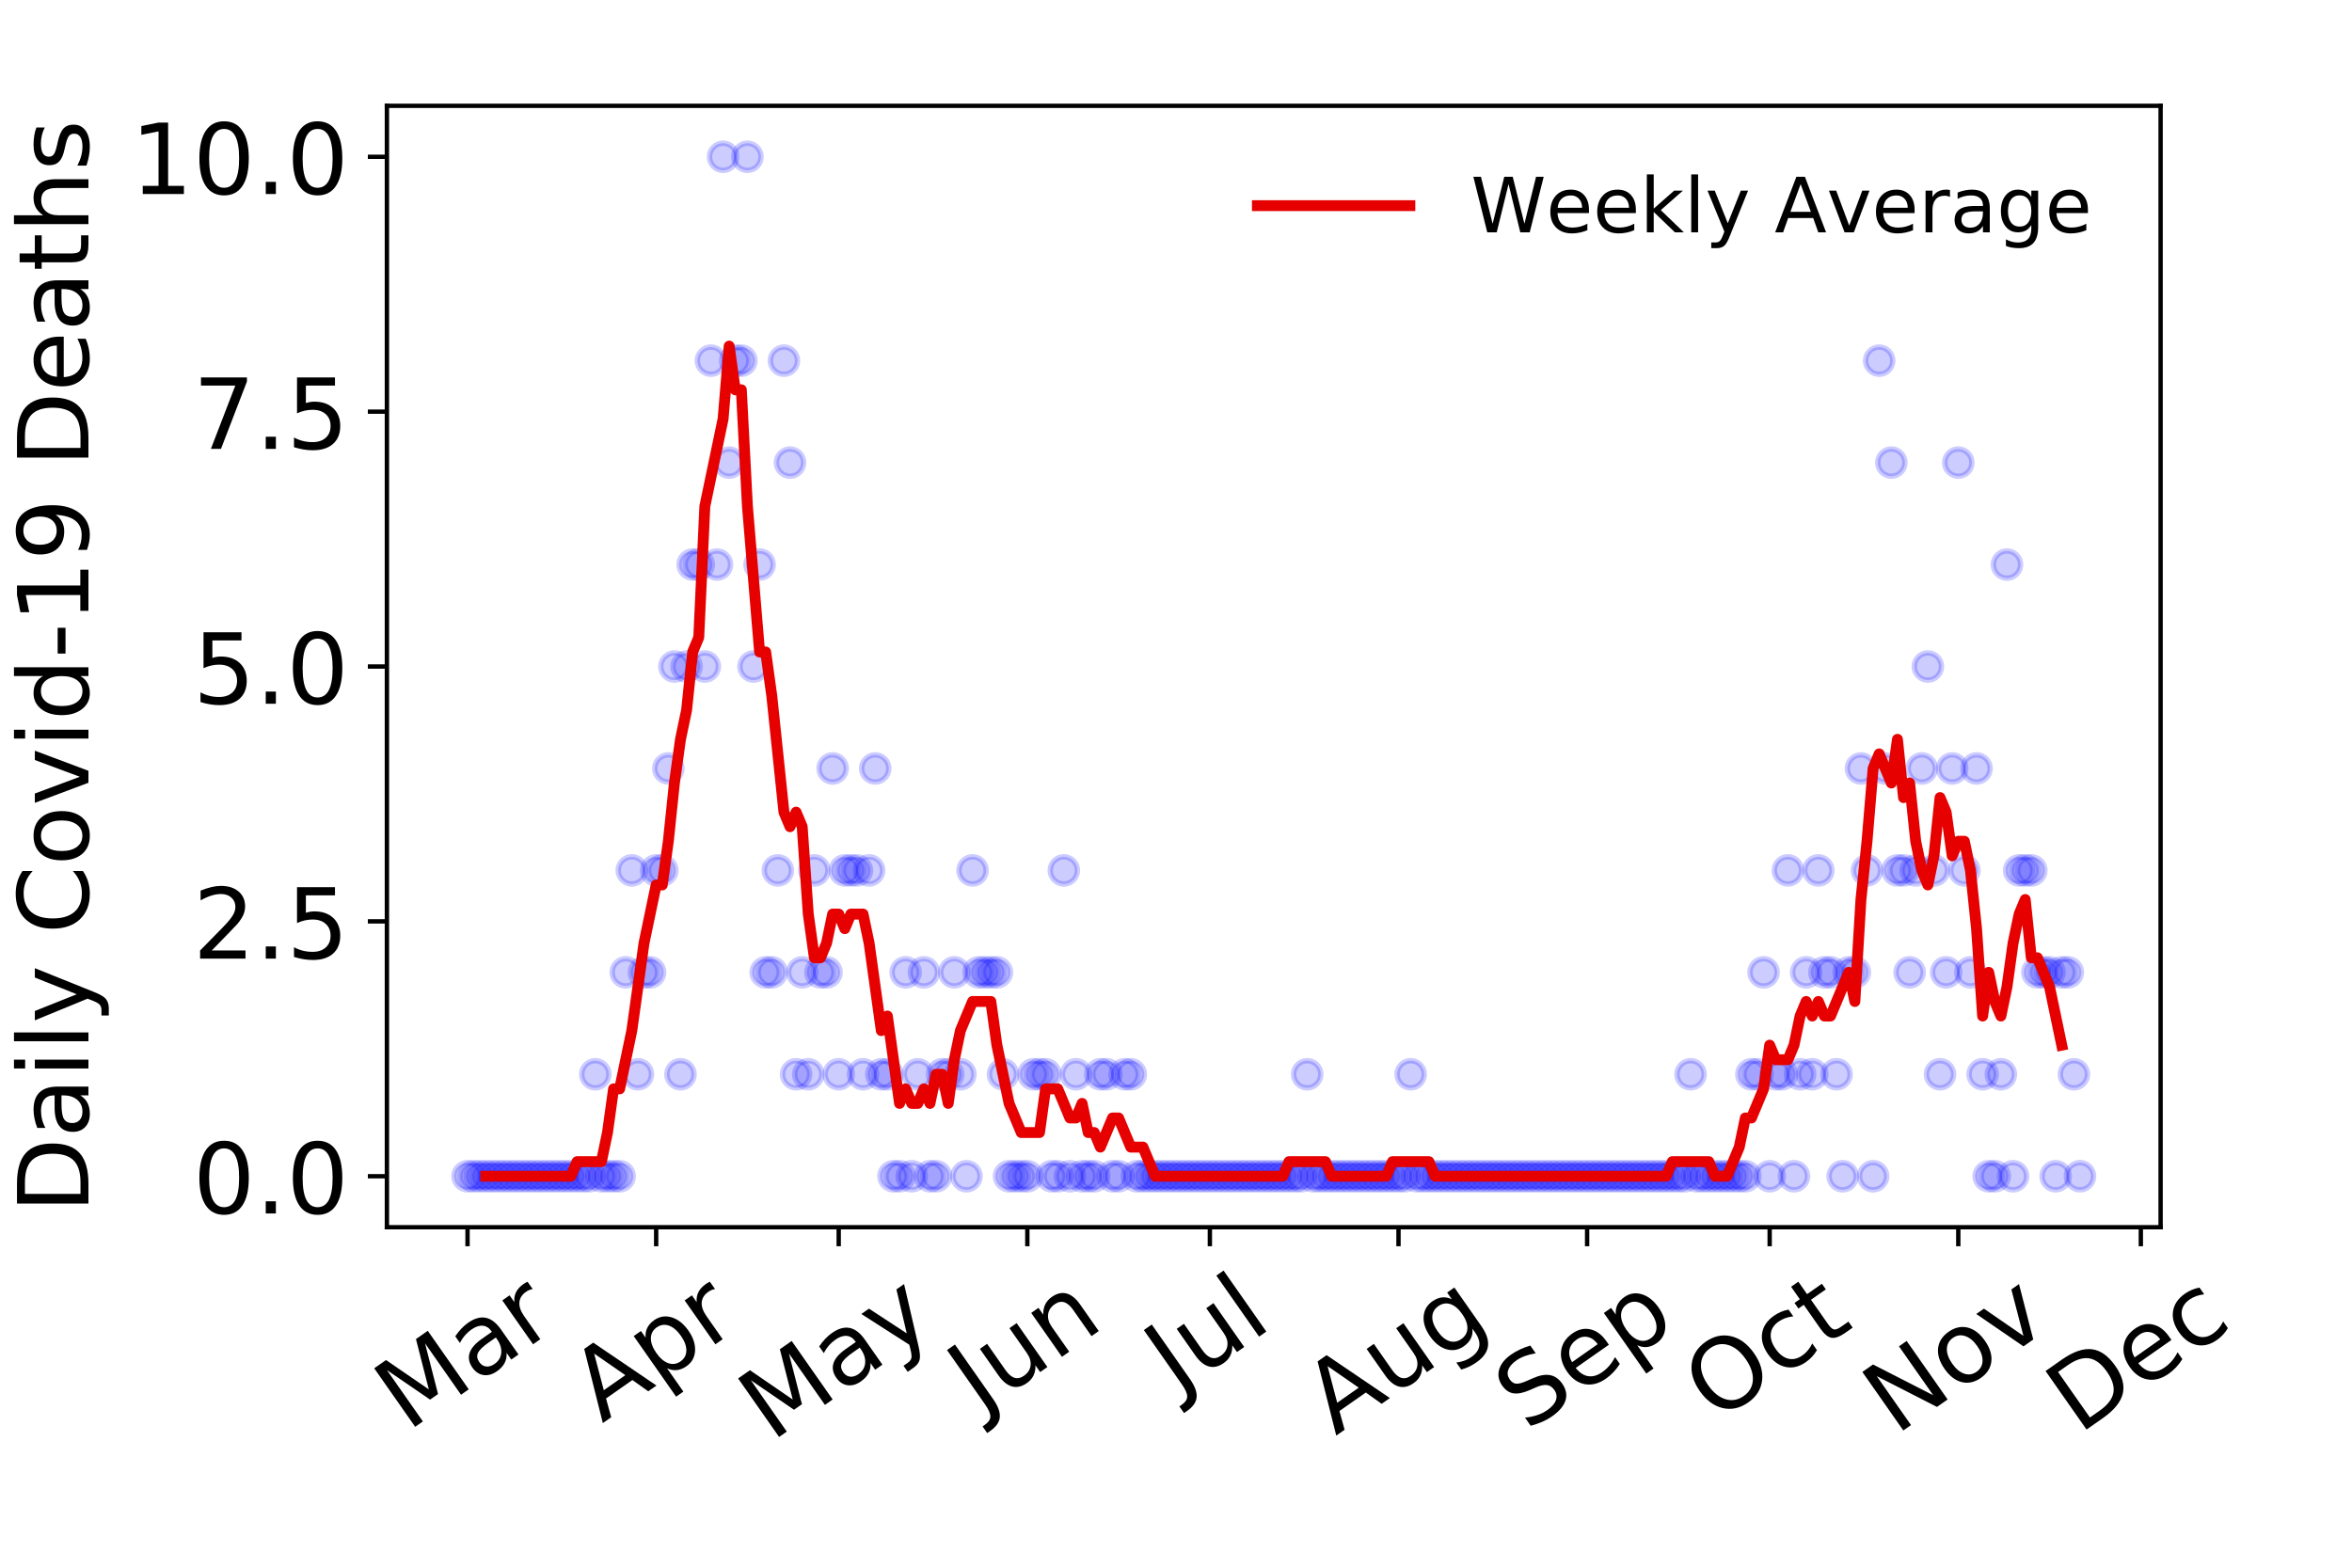 <?xml version="1.0" encoding="utf-8" standalone="no"?>
<!DOCTYPE svg PUBLIC "-//W3C//DTD SVG 1.1//EN"
  "http://www.w3.org/Graphics/SVG/1.1/DTD/svg11.dtd">
<!-- Created with matplotlib (https://matplotlib.org/) -->
<svg height="288pt" version="1.1" viewBox="0 0 432 288" width="432pt" xmlns="http://www.w3.org/2000/svg" xmlns:xlink="http://www.w3.org/1999/xlink">
 <defs>
  <style type="text/css">
*{stroke-linecap:butt;stroke-linejoin:round;}
  </style>
 </defs>
 <g id="figure_1">
  <g id="patch_1">
   <path d="M 0 288 
L 432 288 
L 432 0 
L 0 0 
z
" style="fill:#ffffff;"/>
  </g>
  <g id="axes_1">
   <g id="patch_2">
    <path d="M 71.065 225.45 
L 396.847 225.45 
L 396.847 19.44 
L 71.065 19.44 
z
" style="fill:#ffffff;"/>
   </g>
   <g id="matplotlib.axis_1">
    <g id="xtick_1">
     <g id="line2d_1">
      <defs>
       <path d="M 0 0 
L 0 3.5 
" id="m3bbc0246db" style="stroke:#000000;stroke-width:0.8;"/>
      </defs>
      <g>
       <use style="stroke:#000000;stroke-width:0.8;" x="85.873" xlink:href="#m3bbc0246db" y="225.45"/>
      </g>
     </g>
     <g id="text_1">
      <!-- Mar -->
      <defs>
       <path d="M 9.812 72.906 
L 24.516 72.906 
L 43.109 23.297 
L 61.812 72.906 
L 76.516 72.906 
L 76.516 0 
L 66.891 0 
L 66.891 64.016 
L 48.094 14.016 
L 38.188 14.016 
L 19.391 64.016 
L 19.391 0 
L 9.812 0 
z
" id="DejaVuSans-77"/>
       <path d="M 34.281 27.484 
Q 23.391 27.484 19.188 25 
Q 14.984 22.516 14.984 16.5 
Q 14.984 11.719 18.141 8.906 
Q 21.297 6.109 26.703 6.109 
Q 34.188 6.109 38.703 11.406 
Q 43.219 16.703 43.219 25.484 
L 43.219 27.484 
z
M 52.203 31.203 
L 52.203 0 
L 43.219 0 
L 43.219 8.297 
Q 40.141 3.328 35.547 0.953 
Q 30.953 -1.422 24.312 -1.422 
Q 15.922 -1.422 10.953 3.297 
Q 6 8.016 6 15.922 
Q 6 25.141 12.172 29.828 
Q 18.359 34.516 30.609 34.516 
L 43.219 34.516 
L 43.219 35.406 
Q 43.219 41.609 39.141 45 
Q 35.062 48.391 27.688 48.391 
Q 23 48.391 18.547 47.266 
Q 14.109 46.141 10.016 43.891 
L 10.016 52.203 
Q 14.938 54.109 19.578 55.047 
Q 24.219 56 28.609 56 
Q 40.484 56 46.344 49.844 
Q 52.203 43.703 52.203 31.203 
z
" id="DejaVuSans-97"/>
       <path d="M 41.109 46.297 
Q 39.594 47.172 37.812 47.578 
Q 36.031 48 33.891 48 
Q 26.266 48 22.188 43.047 
Q 18.109 38.094 18.109 28.812 
L 18.109 0 
L 9.078 0 
L 9.078 54.688 
L 18.109 54.688 
L 18.109 46.188 
Q 20.953 51.172 25.484 53.578 
Q 30.031 56 36.531 56 
Q 37.453 56 38.578 55.875 
Q 39.703 55.766 41.062 55.516 
z
" id="DejaVuSans-114"/>
      </defs>
      <g transform="translate(74.813 263.132)rotate(-35)scale(0.18 -0.18)">
       <use xlink:href="#DejaVuSans-77"/>
       <use x="86.279" xlink:href="#DejaVuSans-97"/>
       <use x="147.559" xlink:href="#DejaVuSans-114"/>
      </g>
     </g>
    </g>
    <g id="xtick_2">
     <g id="line2d_2">
      <g>
       <use style="stroke:#000000;stroke-width:0.8;" x="120.519" xlink:href="#m3bbc0246db" y="225.45"/>
      </g>
     </g>
     <g id="text_2">
      <!-- Apr -->
      <defs>
       <path d="M 34.188 63.188 
L 20.797 26.906 
L 47.609 26.906 
z
M 28.609 72.906 
L 39.797 72.906 
L 67.578 0 
L 57.328 0 
L 50.688 18.703 
L 17.828 18.703 
L 11.188 0 
L 0.781 0 
z
" id="DejaVuSans-65"/>
       <path d="M 18.109 8.203 
L 18.109 -20.797 
L 9.078 -20.797 
L 9.078 54.688 
L 18.109 54.688 
L 18.109 46.391 
Q 20.953 51.266 25.266 53.625 
Q 29.594 56 35.594 56 
Q 45.562 56 51.781 48.094 
Q 58.016 40.188 58.016 27.297 
Q 58.016 14.406 51.781 6.484 
Q 45.562 -1.422 35.594 -1.422 
Q 29.594 -1.422 25.266 0.953 
Q 20.953 3.328 18.109 8.203 
z
M 48.688 27.297 
Q 48.688 37.203 44.609 42.844 
Q 40.531 48.484 33.406 48.484 
Q 26.266 48.484 22.188 42.844 
Q 18.109 37.203 18.109 27.297 
Q 18.109 17.391 22.188 11.75 
Q 26.266 6.109 33.406 6.109 
Q 40.531 6.109 44.609 11.75 
Q 48.688 17.391 48.688 27.297 
z
" id="DejaVuSans-112"/>
      </defs>
      <g transform="translate(110.614 261.514)rotate(-35)scale(0.18 -0.18)">
       <use xlink:href="#DejaVuSans-65"/>
       <use x="68.408" xlink:href="#DejaVuSans-112"/>
       <use x="131.885" xlink:href="#DejaVuSans-114"/>
      </g>
     </g>
    </g>
    <g id="xtick_3">
     <g id="line2d_3">
      <g>
       <use style="stroke:#000000;stroke-width:0.8;" x="154.047" xlink:href="#m3bbc0246db" y="225.45"/>
      </g>
     </g>
     <g id="text_3">
      <!-- May -->
      <defs>
       <path d="M 32.172 -5.078 
Q 28.375 -14.844 24.75 -17.812 
Q 21.141 -20.797 15.094 -20.797 
L 7.906 -20.797 
L 7.906 -13.281 
L 13.188 -13.281 
Q 16.891 -13.281 18.938 -11.516 
Q 21 -9.766 23.484 -3.219 
L 25.094 0.875 
L 2.984 54.688 
L 12.5 54.688 
L 29.594 11.922 
L 46.688 54.688 
L 56.203 54.688 
z
" id="DejaVuSans-121"/>
      </defs>
      <g transform="translate(141.654 264.999)rotate(-35)scale(0.18 -0.18)">
       <use xlink:href="#DejaVuSans-77"/>
       <use x="86.279" xlink:href="#DejaVuSans-97"/>
       <use x="147.559" xlink:href="#DejaVuSans-121"/>
      </g>
     </g>
    </g>
    <g id="xtick_4">
     <g id="line2d_4">
      <g>
       <use style="stroke:#000000;stroke-width:0.8;" x="188.693" xlink:href="#m3bbc0246db" y="225.45"/>
      </g>
     </g>
     <g id="text_4">
      <!-- Jun -->
      <defs>
       <path d="M 9.812 72.906 
L 19.672 72.906 
L 19.672 5.078 
Q 19.672 -8.109 14.672 -14.062 
Q 9.672 -20.016 -1.422 -20.016 
L -5.172 -20.016 
L -5.172 -11.719 
L -2.094 -11.719 
Q 4.438 -11.719 7.125 -8.047 
Q 9.812 -4.391 9.812 5.078 
z
" id="DejaVuSans-74"/>
       <path d="M 8.5 21.578 
L 8.5 54.688 
L 17.484 54.688 
L 17.484 21.922 
Q 17.484 14.156 20.5 10.266 
Q 23.531 6.391 29.594 6.391 
Q 36.859 6.391 41.078 11.031 
Q 45.312 15.672 45.312 23.688 
L 45.312 54.688 
L 54.297 54.688 
L 54.297 0 
L 45.312 0 
L 45.312 8.406 
Q 42.047 3.422 37.719 1 
Q 33.406 -1.422 27.688 -1.422 
Q 18.266 -1.422 13.375 4.438 
Q 8.5 10.297 8.5 21.578 
z
M 31.109 56 
z
" id="DejaVuSans-117"/>
       <path d="M 54.891 33.016 
L 54.891 0 
L 45.906 0 
L 45.906 32.719 
Q 45.906 40.484 42.875 44.328 
Q 39.844 48.188 33.797 48.188 
Q 26.516 48.188 22.312 43.547 
Q 18.109 38.922 18.109 30.906 
L 18.109 0 
L 9.078 0 
L 9.078 54.688 
L 18.109 54.688 
L 18.109 46.188 
Q 21.344 51.125 25.703 53.562 
Q 30.078 56 35.797 56 
Q 45.219 56 50.047 50.172 
Q 54.891 44.344 54.891 33.016 
z
" id="DejaVuSans-110"/>
      </defs>
      <g transform="translate(180.022 259.785)rotate(-35)scale(0.18 -0.18)">
       <use xlink:href="#DejaVuSans-74"/>
       <use x="29.492" xlink:href="#DejaVuSans-117"/>
       <use x="92.871" xlink:href="#DejaVuSans-110"/>
      </g>
     </g>
    </g>
    <g id="xtick_5">
     <g id="line2d_5">
      <g>
       <use style="stroke:#000000;stroke-width:0.8;" x="222.221" xlink:href="#m3bbc0246db" y="225.45"/>
      </g>
     </g>
     <g id="text_5">
      <!-- Jul -->
      <defs>
       <path d="M 9.422 75.984 
L 18.406 75.984 
L 18.406 0 
L 9.422 0 
z
" id="DejaVuSans-108"/>
      </defs>
      <g transform="translate(216.175 256.11)rotate(-35)scale(0.18 -0.18)">
       <use xlink:href="#DejaVuSans-74"/>
       <use x="29.492" xlink:href="#DejaVuSans-117"/>
       <use x="92.871" xlink:href="#DejaVuSans-108"/>
      </g>
     </g>
    </g>
    <g id="xtick_6">
     <g id="line2d_6">
      <g>
       <use style="stroke:#000000;stroke-width:0.8;" x="256.867" xlink:href="#m3bbc0246db" y="225.45"/>
      </g>
     </g>
     <g id="text_6">
      <!-- Aug -->
      <defs>
       <path d="M 45.406 27.984 
Q 45.406 37.75 41.375 43.109 
Q 37.359 48.484 30.078 48.484 
Q 22.859 48.484 18.828 43.109 
Q 14.797 37.75 14.797 27.984 
Q 14.797 18.266 18.828 12.891 
Q 22.859 7.516 30.078 7.516 
Q 37.359 7.516 41.375 12.891 
Q 45.406 18.266 45.406 27.984 
z
M 54.391 6.781 
Q 54.391 -7.172 48.188 -13.984 
Q 42 -20.797 29.203 -20.797 
Q 24.469 -20.797 20.266 -20.094 
Q 16.062 -19.391 12.109 -17.922 
L 12.109 -9.188 
Q 16.062 -11.328 19.922 -12.344 
Q 23.781 -13.375 27.781 -13.375 
Q 36.625 -13.375 41.016 -8.766 
Q 45.406 -4.156 45.406 5.172 
L 45.406 9.625 
Q 42.625 4.781 38.281 2.391 
Q 33.938 0 27.875 0 
Q 17.828 0 11.672 7.656 
Q 5.516 15.328 5.516 27.984 
Q 5.516 40.672 11.672 48.328 
Q 17.828 56 27.875 56 
Q 33.938 56 38.281 53.609 
Q 42.625 51.219 45.406 46.391 
L 45.406 54.688 
L 54.391 54.688 
z
" id="DejaVuSans-103"/>
      </defs>
      <g transform="translate(245.32 263.813)rotate(-35)scale(0.18 -0.18)">
       <use xlink:href="#DejaVuSans-65"/>
       <use x="68.408" xlink:href="#DejaVuSans-117"/>
       <use x="131.787" xlink:href="#DejaVuSans-103"/>
      </g>
     </g>
    </g>
    <g id="xtick_7">
     <g id="line2d_7">
      <g>
       <use style="stroke:#000000;stroke-width:0.8;" x="291.512" xlink:href="#m3bbc0246db" y="225.45"/>
      </g>
     </g>
     <g id="text_7">
      <!-- Sep -->
      <defs>
       <path d="M 53.516 70.516 
L 53.516 60.891 
Q 47.906 63.578 42.922 64.891 
Q 37.938 66.219 33.297 66.219 
Q 25.25 66.219 20.875 63.094 
Q 16.5 59.969 16.5 54.203 
Q 16.5 49.359 19.406 46.891 
Q 22.312 44.438 30.422 42.922 
L 36.375 41.703 
Q 47.406 39.594 52.656 34.297 
Q 57.906 29 57.906 20.125 
Q 57.906 9.516 50.797 4.047 
Q 43.703 -1.422 29.984 -1.422 
Q 24.812 -1.422 18.969 -0.25 
Q 13.141 0.922 6.891 3.219 
L 6.891 13.375 
Q 12.891 10.016 18.656 8.297 
Q 24.422 6.594 29.984 6.594 
Q 38.422 6.594 43.016 9.906 
Q 47.609 13.234 47.609 19.391 
Q 47.609 24.75 44.312 27.781 
Q 41.016 30.812 33.5 32.328 
L 27.484 33.5 
Q 16.453 35.688 11.516 40.375 
Q 6.594 45.062 6.594 53.422 
Q 6.594 63.094 13.406 68.656 
Q 20.219 74.219 32.172 74.219 
Q 37.312 74.219 42.625 73.281 
Q 47.953 72.359 53.516 70.516 
z
" id="DejaVuSans-83"/>
       <path d="M 56.203 29.594 
L 56.203 25.203 
L 14.891 25.203 
Q 15.484 15.922 20.484 11.062 
Q 25.484 6.203 34.422 6.203 
Q 39.594 6.203 44.453 7.469 
Q 49.312 8.734 54.109 11.281 
L 54.109 2.781 
Q 49.266 0.734 44.188 -0.344 
Q 39.109 -1.422 33.891 -1.422 
Q 20.797 -1.422 13.156 6.188 
Q 5.516 13.812 5.516 26.812 
Q 5.516 40.234 12.766 48.109 
Q 20.016 56 32.328 56 
Q 43.359 56 49.781 48.891 
Q 56.203 41.797 56.203 29.594 
z
M 47.219 32.234 
Q 47.125 39.594 43.094 43.984 
Q 39.062 48.391 32.422 48.391 
Q 24.906 48.391 20.391 44.141 
Q 15.875 39.891 15.188 32.172 
z
" id="DejaVuSans-101"/>
      </defs>
      <g transform="translate(280.464 263.115)rotate(-35)scale(0.18 -0.18)">
       <use xlink:href="#DejaVuSans-83"/>
       <use x="63.477" xlink:href="#DejaVuSans-101"/>
       <use x="125" xlink:href="#DejaVuSans-112"/>
      </g>
     </g>
    </g>
    <g id="xtick_8">
     <g id="line2d_8">
      <g>
       <use style="stroke:#000000;stroke-width:0.8;" x="325.041" xlink:href="#m3bbc0246db" y="225.45"/>
      </g>
     </g>
     <g id="text_8">
      <!-- Oct -->
      <defs>
       <path d="M 39.406 66.219 
Q 28.656 66.219 22.328 58.203 
Q 16.016 50.203 16.016 36.375 
Q 16.016 22.609 22.328 14.594 
Q 28.656 6.594 39.406 6.594 
Q 50.141 6.594 56.422 14.594 
Q 62.703 22.609 62.703 36.375 
Q 62.703 50.203 56.422 58.203 
Q 50.141 66.219 39.406 66.219 
z
M 39.406 74.219 
Q 54.734 74.219 63.906 63.938 
Q 73.094 53.656 73.094 36.375 
Q 73.094 19.141 63.906 8.859 
Q 54.734 -1.422 39.406 -1.422 
Q 24.031 -1.422 14.812 8.828 
Q 5.609 19.094 5.609 36.375 
Q 5.609 53.656 14.812 63.938 
Q 24.031 74.219 39.406 74.219 
z
" id="DejaVuSans-79"/>
       <path d="M 48.781 52.594 
L 48.781 44.188 
Q 44.969 46.297 41.141 47.344 
Q 37.312 48.391 33.406 48.391 
Q 24.656 48.391 19.812 42.844 
Q 14.984 37.312 14.984 27.297 
Q 14.984 17.281 19.812 11.734 
Q 24.656 6.203 33.406 6.203 
Q 37.312 6.203 41.141 7.25 
Q 44.969 8.297 48.781 10.406 
L 48.781 2.094 
Q 45.016 0.344 40.984 -0.531 
Q 36.969 -1.422 32.422 -1.422 
Q 20.062 -1.422 12.781 6.344 
Q 5.516 14.109 5.516 27.297 
Q 5.516 40.672 12.859 48.328 
Q 20.219 56 33.016 56 
Q 37.156 56 41.109 55.141 
Q 45.062 54.297 48.781 52.594 
z
" id="DejaVuSans-99"/>
       <path d="M 18.312 70.219 
L 18.312 54.688 
L 36.812 54.688 
L 36.812 47.703 
L 18.312 47.703 
L 18.312 18.016 
Q 18.312 11.328 20.141 9.422 
Q 21.969 7.516 27.594 7.516 
L 36.812 7.516 
L 36.812 0 
L 27.594 0 
Q 17.188 0 13.234 3.875 
Q 9.281 7.766 9.281 18.016 
L 9.281 47.703 
L 2.688 47.703 
L 2.688 54.688 
L 9.281 54.688 
L 9.281 70.219 
z
" id="DejaVuSans-116"/>
      </defs>
      <g transform="translate(315.142 261.505)rotate(-35)scale(0.18 -0.18)">
       <use xlink:href="#DejaVuSans-79"/>
       <use x="78.711" xlink:href="#DejaVuSans-99"/>
       <use x="133.691" xlink:href="#DejaVuSans-116"/>
      </g>
     </g>
    </g>
    <g id="xtick_9">
     <g id="line2d_9">
      <g>
       <use style="stroke:#000000;stroke-width:0.8;" x="359.686" xlink:href="#m3bbc0246db" y="225.45"/>
      </g>
     </g>
     <g id="text_9">
      <!-- Nov -->
      <defs>
       <path d="M 9.812 72.906 
L 23.094 72.906 
L 55.422 11.922 
L 55.422 72.906 
L 64.984 72.906 
L 64.984 0 
L 51.703 0 
L 19.391 60.984 
L 19.391 0 
L 9.812 0 
z
" id="DejaVuSans-78"/>
       <path d="M 30.609 48.391 
Q 23.391 48.391 19.188 42.75 
Q 14.984 37.109 14.984 27.297 
Q 14.984 17.484 19.156 11.844 
Q 23.344 6.203 30.609 6.203 
Q 37.797 6.203 41.984 11.859 
Q 46.188 17.531 46.188 27.297 
Q 46.188 37.016 41.984 42.703 
Q 37.797 48.391 30.609 48.391 
z
M 30.609 56 
Q 42.328 56 49.016 48.375 
Q 55.719 40.766 55.719 27.297 
Q 55.719 13.875 49.016 6.219 
Q 42.328 -1.422 30.609 -1.422 
Q 18.844 -1.422 12.172 6.219 
Q 5.516 13.875 5.516 27.297 
Q 5.516 40.766 12.172 48.375 
Q 18.844 56 30.609 56 
z
" id="DejaVuSans-111"/>
       <path d="M 2.984 54.688 
L 12.5 54.688 
L 29.594 8.797 
L 46.688 54.688 
L 56.203 54.688 
L 35.688 0 
L 23.484 0 
z
" id="DejaVuSans-118"/>
      </defs>
      <g transform="translate(348.145 263.805)rotate(-35)scale(0.18 -0.18)">
       <use xlink:href="#DejaVuSans-78"/>
       <use x="74.805" xlink:href="#DejaVuSans-111"/>
       <use x="135.986" xlink:href="#DejaVuSans-118"/>
      </g>
     </g>
    </g>
    <g id="xtick_10">
     <g id="line2d_10">
      <g>
       <use style="stroke:#000000;stroke-width:0.8;" x="393.214" xlink:href="#m3bbc0246db" y="225.45"/>
      </g>
     </g>
     <g id="text_10">
      <!-- Dec -->
      <defs>
       <path d="M 19.672 64.797 
L 19.672 8.109 
L 31.594 8.109 
Q 46.688 8.109 53.688 14.938 
Q 60.688 21.781 60.688 36.531 
Q 60.688 51.172 53.688 57.984 
Q 46.688 64.797 31.594 64.797 
z
M 9.812 72.906 
L 30.078 72.906 
Q 51.266 72.906 61.172 64.094 
Q 71.094 55.281 71.094 36.531 
Q 71.094 17.672 61.125 8.828 
Q 51.172 0 30.078 0 
L 9.812 0 
z
" id="DejaVuSans-68"/>
      </defs>
      <g transform="translate(381.797 263.633)rotate(-35)scale(0.18 -0.18)">
       <use xlink:href="#DejaVuSans-68"/>
       <use x="77.002" xlink:href="#DejaVuSans-101"/>
       <use x="138.525" xlink:href="#DejaVuSans-99"/>
      </g>
     </g>
    </g>
   </g>
   <g id="matplotlib.axis_2">
    <g id="ytick_1">
     <g id="line2d_11">
      <defs>
       <path d="M 0 0 
L -3.5 0 
" id="maa6454971d" style="stroke:#000000;stroke-width:0.8;"/>
      </defs>
      <g>
       <use style="stroke:#000000;stroke-width:0.8;" x="71.065" xlink:href="#maa6454971d" y="216.085"/>
      </g>
     </g>
     <g id="text_11">
      <!-- 0.0 -->
      <defs>
       <path d="M 31.781 66.406 
Q 24.172 66.406 20.328 58.906 
Q 16.5 51.422 16.5 36.375 
Q 16.5 21.391 20.328 13.891 
Q 24.172 6.391 31.781 6.391 
Q 39.453 6.391 43.281 13.891 
Q 47.125 21.391 47.125 36.375 
Q 47.125 51.422 43.281 58.906 
Q 39.453 66.406 31.781 66.406 
z
M 31.781 74.219 
Q 44.047 74.219 50.516 64.516 
Q 56.984 54.828 56.984 36.375 
Q 56.984 17.969 50.516 8.266 
Q 44.047 -1.422 31.781 -1.422 
Q 19.531 -1.422 13.062 8.266 
Q 6.594 17.969 6.594 36.375 
Q 6.594 54.828 13.062 64.516 
Q 19.531 74.219 31.781 74.219 
z
" id="DejaVuSans-48"/>
       <path d="M 10.688 12.406 
L 21 12.406 
L 21 0 
L 10.688 0 
z
" id="DejaVuSans-46"/>
      </defs>
      <g transform="translate(35.439 222.924)scale(0.18 -0.18)">
       <use xlink:href="#DejaVuSans-48"/>
       <use x="63.623" xlink:href="#DejaVuSans-46"/>
       <use x="95.41" xlink:href="#DejaVuSans-48"/>
      </g>
     </g>
    </g>
    <g id="ytick_2">
     <g id="line2d_12">
      <g>
       <use style="stroke:#000000;stroke-width:0.8;" x="71.065" xlink:href="#maa6454971d" y="169.265"/>
      </g>
     </g>
     <g id="text_12">
      <!-- 2.5 -->
      <defs>
       <path d="M 19.188 8.297 
L 53.609 8.297 
L 53.609 0 
L 7.328 0 
L 7.328 8.297 
Q 12.938 14.109 22.625 23.891 
Q 32.328 33.688 34.812 36.531 
Q 39.547 41.844 41.422 45.531 
Q 43.312 49.219 43.312 52.781 
Q 43.312 58.594 39.234 62.25 
Q 35.156 65.922 28.609 65.922 
Q 23.969 65.922 18.812 64.312 
Q 13.672 62.703 7.812 59.422 
L 7.812 69.391 
Q 13.766 71.781 18.938 73 
Q 24.125 74.219 28.422 74.219 
Q 39.75 74.219 46.484 68.547 
Q 53.219 62.891 53.219 53.422 
Q 53.219 48.922 51.531 44.891 
Q 49.859 40.875 45.406 35.406 
Q 44.188 33.984 37.641 27.219 
Q 31.109 20.453 19.188 8.297 
z
" id="DejaVuSans-50"/>
       <path d="M 10.797 72.906 
L 49.516 72.906 
L 49.516 64.594 
L 19.828 64.594 
L 19.828 46.734 
Q 21.969 47.469 24.109 47.828 
Q 26.266 48.188 28.422 48.188 
Q 40.625 48.188 47.75 41.5 
Q 54.891 34.812 54.891 23.391 
Q 54.891 11.625 47.562 5.094 
Q 40.234 -1.422 26.906 -1.422 
Q 22.312 -1.422 17.547 -0.641 
Q 12.797 0.141 7.719 1.703 
L 7.719 11.625 
Q 12.109 9.234 16.797 8.062 
Q 21.484 6.891 26.703 6.891 
Q 35.156 6.891 40.078 11.328 
Q 45.016 15.766 45.016 23.391 
Q 45.016 31 40.078 35.438 
Q 35.156 39.891 26.703 39.891 
Q 22.75 39.891 18.812 39.016 
Q 14.891 38.141 10.797 36.281 
z
" id="DejaVuSans-53"/>
      </defs>
      <g transform="translate(35.439 176.104)scale(0.18 -0.18)">
       <use xlink:href="#DejaVuSans-50"/>
       <use x="63.623" xlink:href="#DejaVuSans-46"/>
       <use x="95.41" xlink:href="#DejaVuSans-53"/>
      </g>
     </g>
    </g>
    <g id="ytick_3">
     <g id="line2d_13">
      <g>
       <use style="stroke:#000000;stroke-width:0.8;" x="71.065" xlink:href="#maa6454971d" y="122.445"/>
      </g>
     </g>
     <g id="text_13">
      <!-- 5.0 -->
      <g transform="translate(35.439 129.283)scale(0.18 -0.18)">
       <use xlink:href="#DejaVuSans-53"/>
       <use x="63.623" xlink:href="#DejaVuSans-46"/>
       <use x="95.41" xlink:href="#DejaVuSans-48"/>
      </g>
     </g>
    </g>
    <g id="ytick_4">
     <g id="line2d_14">
      <g>
       <use style="stroke:#000000;stroke-width:0.8;" x="71.065" xlink:href="#maa6454971d" y="75.624"/>
      </g>
     </g>
     <g id="text_14">
      <!-- 7.5 -->
      <defs>
       <path d="M 8.203 72.906 
L 55.078 72.906 
L 55.078 68.703 
L 28.609 0 
L 18.312 0 
L 43.219 64.594 
L 8.203 64.594 
z
" id="DejaVuSans-55"/>
      </defs>
      <g transform="translate(35.439 82.463)scale(0.18 -0.18)">
       <use xlink:href="#DejaVuSans-55"/>
       <use x="63.623" xlink:href="#DejaVuSans-46"/>
       <use x="95.41" xlink:href="#DejaVuSans-53"/>
      </g>
     </g>
    </g>
    <g id="ytick_5">
     <g id="line2d_15">
      <g>
       <use style="stroke:#000000;stroke-width:0.8;" x="71.065" xlink:href="#maa6454971d" y="28.804"/>
      </g>
     </g>
     <g id="text_15">
      <!-- 10.0 -->
      <defs>
       <path d="M 12.406 8.297 
L 28.516 8.297 
L 28.516 63.922 
L 10.984 60.406 
L 10.984 69.391 
L 28.422 72.906 
L 38.281 72.906 
L 38.281 8.297 
L 54.391 8.297 
L 54.391 0 
L 12.406 0 
z
" id="DejaVuSans-49"/>
      </defs>
      <g transform="translate(23.987 35.643)scale(0.18 -0.18)">
       <use xlink:href="#DejaVuSans-49"/>
       <use x="63.623" xlink:href="#DejaVuSans-48"/>
       <use x="127.246" xlink:href="#DejaVuSans-46"/>
       <use x="159.033" xlink:href="#DejaVuSans-48"/>
      </g>
     </g>
    </g>
    <g id="text_16">
     <!-- Daily Covid-19 Deaths -->
     <defs>
      <path d="M 9.422 54.688 
L 18.406 54.688 
L 18.406 0 
L 9.422 0 
z
M 9.422 75.984 
L 18.406 75.984 
L 18.406 64.594 
L 9.422 64.594 
z
" id="DejaVuSans-105"/>
      <path id="DejaVuSans-32"/>
      <path d="M 64.406 67.281 
L 64.406 56.891 
Q 59.422 61.531 53.781 63.812 
Q 48.141 66.109 41.797 66.109 
Q 29.297 66.109 22.656 58.469 
Q 16.016 50.828 16.016 36.375 
Q 16.016 21.969 22.656 14.328 
Q 29.297 6.688 41.797 6.688 
Q 48.141 6.688 53.781 8.984 
Q 59.422 11.281 64.406 15.922 
L 64.406 5.609 
Q 59.234 2.094 53.438 0.328 
Q 47.656 -1.422 41.219 -1.422 
Q 24.656 -1.422 15.125 8.703 
Q 5.609 18.844 5.609 36.375 
Q 5.609 53.953 15.125 64.078 
Q 24.656 74.219 41.219 74.219 
Q 47.75 74.219 53.531 72.484 
Q 59.328 70.75 64.406 67.281 
z
" id="DejaVuSans-67"/>
      <path d="M 45.406 46.391 
L 45.406 75.984 
L 54.391 75.984 
L 54.391 0 
L 45.406 0 
L 45.406 8.203 
Q 42.578 3.328 38.25 0.953 
Q 33.938 -1.422 27.875 -1.422 
Q 17.969 -1.422 11.734 6.484 
Q 5.516 14.406 5.516 27.297 
Q 5.516 40.188 11.734 48.094 
Q 17.969 56 27.875 56 
Q 33.938 56 38.25 53.625 
Q 42.578 51.266 45.406 46.391 
z
M 14.797 27.297 
Q 14.797 17.391 18.875 11.75 
Q 22.953 6.109 30.078 6.109 
Q 37.203 6.109 41.297 11.75 
Q 45.406 17.391 45.406 27.297 
Q 45.406 37.203 41.297 42.844 
Q 37.203 48.484 30.078 48.484 
Q 22.953 48.484 18.875 42.844 
Q 14.797 37.203 14.797 27.297 
z
" id="DejaVuSans-100"/>
      <path d="M 4.891 31.391 
L 31.203 31.391 
L 31.203 23.391 
L 4.891 23.391 
z
" id="DejaVuSans-45"/>
      <path d="M 10.984 1.516 
L 10.984 10.5 
Q 14.703 8.734 18.5 7.812 
Q 22.312 6.891 25.984 6.891 
Q 35.75 6.891 40.891 13.453 
Q 46.047 20.016 46.781 33.406 
Q 43.953 29.203 39.594 26.953 
Q 35.25 24.703 29.984 24.703 
Q 19.047 24.703 12.672 31.312 
Q 6.297 37.938 6.297 49.422 
Q 6.297 60.641 12.938 67.422 
Q 19.578 74.219 30.609 74.219 
Q 43.266 74.219 49.922 64.516 
Q 56.594 54.828 56.594 36.375 
Q 56.594 19.141 48.406 8.859 
Q 40.234 -1.422 26.422 -1.422 
Q 22.703 -1.422 18.891 -0.688 
Q 15.094 0.047 10.984 1.516 
z
M 30.609 32.422 
Q 37.25 32.422 41.125 36.953 
Q 45.016 41.5 45.016 49.422 
Q 45.016 57.281 41.125 61.844 
Q 37.25 66.406 30.609 66.406 
Q 23.969 66.406 20.094 61.844 
Q 16.219 57.281 16.219 49.422 
Q 16.219 41.5 20.094 36.953 
Q 23.969 32.422 30.609 32.422 
z
" id="DejaVuSans-57"/>
      <path d="M 54.891 33.016 
L 54.891 0 
L 45.906 0 
L 45.906 32.719 
Q 45.906 40.484 42.875 44.328 
Q 39.844 48.188 33.797 48.188 
Q 26.516 48.188 22.312 43.547 
Q 18.109 38.922 18.109 30.906 
L 18.109 0 
L 9.078 0 
L 9.078 75.984 
L 18.109 75.984 
L 18.109 46.188 
Q 21.344 51.125 25.703 53.562 
Q 30.078 56 35.797 56 
Q 45.219 56 50.047 50.172 
Q 54.891 44.344 54.891 33.016 
z
" id="DejaVuSans-104"/>
      <path d="M 44.281 53.078 
L 44.281 44.578 
Q 40.484 46.531 36.375 47.5 
Q 32.281 48.484 27.875 48.484 
Q 21.188 48.484 17.844 46.438 
Q 14.5 44.391 14.5 40.281 
Q 14.5 37.156 16.891 35.375 
Q 19.281 33.594 26.516 31.984 
L 29.594 31.297 
Q 39.156 29.25 43.188 25.516 
Q 47.219 21.781 47.219 15.094 
Q 47.219 7.469 41.188 3.016 
Q 35.156 -1.422 24.609 -1.422 
Q 20.219 -1.422 15.453 -0.562 
Q 10.688 0.297 5.422 2 
L 5.422 11.281 
Q 10.406 8.688 15.234 7.391 
Q 20.062 6.109 24.812 6.109 
Q 31.156 6.109 34.562 8.281 
Q 37.984 10.453 37.984 14.406 
Q 37.984 18.062 35.516 20.016 
Q 33.062 21.969 24.703 23.781 
L 21.578 24.516 
Q 13.234 26.266 9.516 29.906 
Q 5.812 33.547 5.812 39.891 
Q 5.812 47.609 11.281 51.797 
Q 16.75 56 26.812 56 
Q 31.781 56 36.172 55.266 
Q 40.578 54.547 44.281 53.078 
z
" id="DejaVuSans-115"/>
     </defs>
     <g transform="translate(16.243 222.874)rotate(-90)scale(0.18 -0.18)">
      <use xlink:href="#DejaVuSans-68"/>
      <use x="77.002" xlink:href="#DejaVuSans-97"/>
      <use x="138.281" xlink:href="#DejaVuSans-105"/>
      <use x="166.064" xlink:href="#DejaVuSans-108"/>
      <use x="193.848" xlink:href="#DejaVuSans-121"/>
      <use x="253.027" xlink:href="#DejaVuSans-32"/>
      <use x="284.814" xlink:href="#DejaVuSans-67"/>
      <use x="354.639" xlink:href="#DejaVuSans-111"/>
      <use x="415.82" xlink:href="#DejaVuSans-118"/>
      <use x="475" xlink:href="#DejaVuSans-105"/>
      <use x="502.783" xlink:href="#DejaVuSans-100"/>
      <use x="566.26" xlink:href="#DejaVuSans-45"/>
      <use x="602.344" xlink:href="#DejaVuSans-49"/>
      <use x="665.967" xlink:href="#DejaVuSans-57"/>
      <use x="729.59" xlink:href="#DejaVuSans-32"/>
      <use x="761.377" xlink:href="#DejaVuSans-68"/>
      <use x="838.379" xlink:href="#DejaVuSans-101"/>
      <use x="899.902" xlink:href="#DejaVuSans-97"/>
      <use x="961.182" xlink:href="#DejaVuSans-116"/>
      <use x="1000.391" xlink:href="#DejaVuSans-104"/>
      <use x="1063.77" xlink:href="#DejaVuSans-115"/>
     </g>
    </g>
   </g>
   <g id="line2d_16">
    <defs>
     <path d="M 0 2.5 
C 0.663 2.5 1.299 2.237 1.768 1.768 
C 2.237 1.299 2.5 0.663 2.5 0 
C 2.5 -0.663 2.237 -1.299 1.768 -1.768 
C 1.299 -2.237 0.663 -2.5 0 -2.5 
C -0.663 -2.5 -1.299 -2.237 -1.768 -1.768 
C -2.237 -1.299 -2.5 -0.663 -2.5 0 
C -2.5 0.663 -2.237 1.299 -1.768 1.768 
C -1.299 2.237 -0.663 2.5 0 2.5 
z
" id="m5697cb10a3" style="stroke:#0000ff;stroke-opacity:0.2;"/>
    </defs>
    <g clip-path="url(#p7ce5d4c499)">
     <use style="fill:#0000ff;fill-opacity:0.2;stroke:#0000ff;stroke-opacity:0.2;" x="85.873" xlink:href="#m5697cb10a3" y="216.085"/>
     <use style="fill:#0000ff;fill-opacity:0.2;stroke:#0000ff;stroke-opacity:0.2;" x="86.991" xlink:href="#m5697cb10a3" y="216.085"/>
     <use style="fill:#0000ff;fill-opacity:0.2;stroke:#0000ff;stroke-opacity:0.2;" x="88.108" xlink:href="#m5697cb10a3" y="216.085"/>
     <use style="fill:#0000ff;fill-opacity:0.2;stroke:#0000ff;stroke-opacity:0.2;" x="89.226" xlink:href="#m5697cb10a3" y="216.085"/>
     <use style="fill:#0000ff;fill-opacity:0.2;stroke:#0000ff;stroke-opacity:0.2;" x="90.344" xlink:href="#m5697cb10a3" y="216.085"/>
     <use style="fill:#0000ff;fill-opacity:0.2;stroke:#0000ff;stroke-opacity:0.2;" x="91.461" xlink:href="#m5697cb10a3" y="216.085"/>
     <use style="fill:#0000ff;fill-opacity:0.2;stroke:#0000ff;stroke-opacity:0.2;" x="92.579" xlink:href="#m5697cb10a3" y="216.085"/>
     <use style="fill:#0000ff;fill-opacity:0.2;stroke:#0000ff;stroke-opacity:0.2;" x="93.696" xlink:href="#m5697cb10a3" y="216.085"/>
     <use style="fill:#0000ff;fill-opacity:0.2;stroke:#0000ff;stroke-opacity:0.2;" x="94.814" xlink:href="#m5697cb10a3" y="216.085"/>
     <use style="fill:#0000ff;fill-opacity:0.2;stroke:#0000ff;stroke-opacity:0.2;" x="95.932" xlink:href="#m5697cb10a3" y="216.085"/>
     <use style="fill:#0000ff;fill-opacity:0.2;stroke:#0000ff;stroke-opacity:0.2;" x="97.049" xlink:href="#m5697cb10a3" y="216.085"/>
     <use style="fill:#0000ff;fill-opacity:0.2;stroke:#0000ff;stroke-opacity:0.2;" x="98.167" xlink:href="#m5697cb10a3" y="216.085"/>
     <use style="fill:#0000ff;fill-opacity:0.2;stroke:#0000ff;stroke-opacity:0.2;" x="99.285" xlink:href="#m5697cb10a3" y="216.085"/>
     <use style="fill:#0000ff;fill-opacity:0.2;stroke:#0000ff;stroke-opacity:0.2;" x="100.402" xlink:href="#m5697cb10a3" y="216.085"/>
     <use style="fill:#0000ff;fill-opacity:0.2;stroke:#0000ff;stroke-opacity:0.2;" x="101.52" xlink:href="#m5697cb10a3" y="216.085"/>
     <use style="fill:#0000ff;fill-opacity:0.2;stroke:#0000ff;stroke-opacity:0.2;" x="102.637" xlink:href="#m5697cb10a3" y="216.085"/>
     <use style="fill:#0000ff;fill-opacity:0.2;stroke:#0000ff;stroke-opacity:0.2;" x="103.755" xlink:href="#m5697cb10a3" y="216.085"/>
     <use style="fill:#0000ff;fill-opacity:0.2;stroke:#0000ff;stroke-opacity:0.2;" x="104.873" xlink:href="#m5697cb10a3" y="216.085"/>
     <use style="fill:#0000ff;fill-opacity:0.2;stroke:#0000ff;stroke-opacity:0.2;" x="105.99" xlink:href="#m5697cb10a3" y="216.085"/>
     <use style="fill:#0000ff;fill-opacity:0.2;stroke:#0000ff;stroke-opacity:0.2;" x="107.108" xlink:href="#m5697cb10a3" y="216.085"/>
     <use style="fill:#0000ff;fill-opacity:0.2;stroke:#0000ff;stroke-opacity:0.2;" x="108.225" xlink:href="#m5697cb10a3" y="216.085"/>
     <use style="fill:#0000ff;fill-opacity:0.2;stroke:#0000ff;stroke-opacity:0.2;" x="109.343" xlink:href="#m5697cb10a3" y="197.357"/>
     <use style="fill:#0000ff;fill-opacity:0.2;stroke:#0000ff;stroke-opacity:0.2;" x="110.461" xlink:href="#m5697cb10a3" y="216.085"/>
     <use style="fill:#0000ff;fill-opacity:0.2;stroke:#0000ff;stroke-opacity:0.2;" x="111.578" xlink:href="#m5697cb10a3" y="216.085"/>
     <use style="fill:#0000ff;fill-opacity:0.2;stroke:#0000ff;stroke-opacity:0.2;" x="112.696" xlink:href="#m5697cb10a3" y="216.085"/>
     <use style="fill:#0000ff;fill-opacity:0.2;stroke:#0000ff;stroke-opacity:0.2;" x="113.813" xlink:href="#m5697cb10a3" y="216.085"/>
     <use style="fill:#0000ff;fill-opacity:0.2;stroke:#0000ff;stroke-opacity:0.2;" x="114.931" xlink:href="#m5697cb10a3" y="178.629"/>
     <use style="fill:#0000ff;fill-opacity:0.2;stroke:#0000ff;stroke-opacity:0.2;" x="116.049" xlink:href="#m5697cb10a3" y="159.901"/>
     <use style="fill:#0000ff;fill-opacity:0.2;stroke:#0000ff;stroke-opacity:0.2;" x="117.166" xlink:href="#m5697cb10a3" y="197.357"/>
     <use style="fill:#0000ff;fill-opacity:0.2;stroke:#0000ff;stroke-opacity:0.2;" x="118.284" xlink:href="#m5697cb10a3" y="178.629"/>
     <use style="fill:#0000ff;fill-opacity:0.2;stroke:#0000ff;stroke-opacity:0.2;" x="119.401" xlink:href="#m5697cb10a3" y="178.629"/>
     <use style="fill:#0000ff;fill-opacity:0.2;stroke:#0000ff;stroke-opacity:0.2;" x="120.519" xlink:href="#m5697cb10a3" y="159.901"/>
     <use style="fill:#0000ff;fill-opacity:0.2;stroke:#0000ff;stroke-opacity:0.2;" x="121.637" xlink:href="#m5697cb10a3" y="159.901"/>
     <use style="fill:#0000ff;fill-opacity:0.2;stroke:#0000ff;stroke-opacity:0.2;" x="122.754" xlink:href="#m5697cb10a3" y="141.173"/>
     <use style="fill:#0000ff;fill-opacity:0.2;stroke:#0000ff;stroke-opacity:0.2;" x="123.872" xlink:href="#m5697cb10a3" y="122.445"/>
     <use style="fill:#0000ff;fill-opacity:0.2;stroke:#0000ff;stroke-opacity:0.2;" x="124.989" xlink:href="#m5697cb10a3" y="197.357"/>
     <use style="fill:#0000ff;fill-opacity:0.2;stroke:#0000ff;stroke-opacity:0.2;" x="126.107" xlink:href="#m5697cb10a3" y="122.445"/>
     <use style="fill:#0000ff;fill-opacity:0.2;stroke:#0000ff;stroke-opacity:0.2;" x="127.225" xlink:href="#m5697cb10a3" y="103.717"/>
     <use style="fill:#0000ff;fill-opacity:0.2;stroke:#0000ff;stroke-opacity:0.2;" x="128.342" xlink:href="#m5697cb10a3" y="103.717"/>
     <use style="fill:#0000ff;fill-opacity:0.2;stroke:#0000ff;stroke-opacity:0.2;" x="129.46" xlink:href="#m5697cb10a3" y="122.445"/>
     <use style="fill:#0000ff;fill-opacity:0.2;stroke:#0000ff;stroke-opacity:0.2;" x="130.577" xlink:href="#m5697cb10a3" y="66.26"/>
     <use style="fill:#0000ff;fill-opacity:0.2;stroke:#0000ff;stroke-opacity:0.2;" x="131.695" xlink:href="#m5697cb10a3" y="103.717"/>
     <use style="fill:#0000ff;fill-opacity:0.2;stroke:#0000ff;stroke-opacity:0.2;" x="132.813" xlink:href="#m5697cb10a3" y="28.804"/>
     <use style="fill:#0000ff;fill-opacity:0.2;stroke:#0000ff;stroke-opacity:0.2;" x="133.93" xlink:href="#m5697cb10a3" y="84.988"/>
     <use style="fill:#0000ff;fill-opacity:0.2;stroke:#0000ff;stroke-opacity:0.2;" x="135.048" xlink:href="#m5697cb10a3" y="66.26"/>
     <use style="fill:#0000ff;fill-opacity:0.2;stroke:#0000ff;stroke-opacity:0.2;" x="136.165" xlink:href="#m5697cb10a3" y="66.26"/>
     <use style="fill:#0000ff;fill-opacity:0.2;stroke:#0000ff;stroke-opacity:0.2;" x="137.283" xlink:href="#m5697cb10a3" y="28.804"/>
     <use style="fill:#0000ff;fill-opacity:0.2;stroke:#0000ff;stroke-opacity:0.2;" x="138.401" xlink:href="#m5697cb10a3" y="122.445"/>
     <use style="fill:#0000ff;fill-opacity:0.2;stroke:#0000ff;stroke-opacity:0.2;" x="139.518" xlink:href="#m5697cb10a3" y="103.717"/>
     <use style="fill:#0000ff;fill-opacity:0.2;stroke:#0000ff;stroke-opacity:0.2;" x="140.636" xlink:href="#m5697cb10a3" y="178.629"/>
     <use style="fill:#0000ff;fill-opacity:0.2;stroke:#0000ff;stroke-opacity:0.2;" x="141.753" xlink:href="#m5697cb10a3" y="178.629"/>
     <use style="fill:#0000ff;fill-opacity:0.2;stroke:#0000ff;stroke-opacity:0.2;" x="142.871" xlink:href="#m5697cb10a3" y="159.901"/>
     <use style="fill:#0000ff;fill-opacity:0.2;stroke:#0000ff;stroke-opacity:0.2;" x="143.989" xlink:href="#m5697cb10a3" y="66.26"/>
     <use style="fill:#0000ff;fill-opacity:0.2;stroke:#0000ff;stroke-opacity:0.2;" x="145.106" xlink:href="#m5697cb10a3" y="84.988"/>
     <use style="fill:#0000ff;fill-opacity:0.2;stroke:#0000ff;stroke-opacity:0.2;" x="146.224" xlink:href="#m5697cb10a3" y="197.357"/>
     <use style="fill:#0000ff;fill-opacity:0.2;stroke:#0000ff;stroke-opacity:0.2;" x="147.341" xlink:href="#m5697cb10a3" y="178.629"/>
     <use style="fill:#0000ff;fill-opacity:0.2;stroke:#0000ff;stroke-opacity:0.2;" x="148.459" xlink:href="#m5697cb10a3" y="197.357"/>
     <use style="fill:#0000ff;fill-opacity:0.2;stroke:#0000ff;stroke-opacity:0.2;" x="149.577" xlink:href="#m5697cb10a3" y="159.901"/>
     <use style="fill:#0000ff;fill-opacity:0.2;stroke:#0000ff;stroke-opacity:0.2;" x="150.694" xlink:href="#m5697cb10a3" y="178.629"/>
     <use style="fill:#0000ff;fill-opacity:0.2;stroke:#0000ff;stroke-opacity:0.2;" x="151.812" xlink:href="#m5697cb10a3" y="178.629"/>
     <use style="fill:#0000ff;fill-opacity:0.2;stroke:#0000ff;stroke-opacity:0.2;" x="152.93" xlink:href="#m5697cb10a3" y="141.173"/>
     <use style="fill:#0000ff;fill-opacity:0.2;stroke:#0000ff;stroke-opacity:0.2;" x="154.047" xlink:href="#m5697cb10a3" y="197.357"/>
     <use style="fill:#0000ff;fill-opacity:0.2;stroke:#0000ff;stroke-opacity:0.2;" x="155.165" xlink:href="#m5697cb10a3" y="159.901"/>
     <use style="fill:#0000ff;fill-opacity:0.2;stroke:#0000ff;stroke-opacity:0.2;" x="156.282" xlink:href="#m5697cb10a3" y="159.901"/>
     <use style="fill:#0000ff;fill-opacity:0.2;stroke:#0000ff;stroke-opacity:0.2;" x="157.4" xlink:href="#m5697cb10a3" y="159.901"/>
     <use style="fill:#0000ff;fill-opacity:0.2;stroke:#0000ff;stroke-opacity:0.2;" x="158.518" xlink:href="#m5697cb10a3" y="197.357"/>
     <use style="fill:#0000ff;fill-opacity:0.2;stroke:#0000ff;stroke-opacity:0.2;" x="159.635" xlink:href="#m5697cb10a3" y="159.901"/>
     <use style="fill:#0000ff;fill-opacity:0.2;stroke:#0000ff;stroke-opacity:0.2;" x="160.753" xlink:href="#m5697cb10a3" y="141.173"/>
     <use style="fill:#0000ff;fill-opacity:0.2;stroke:#0000ff;stroke-opacity:0.2;" x="161.87" xlink:href="#m5697cb10a3" y="197.357"/>
     <use style="fill:#0000ff;fill-opacity:0.2;stroke:#0000ff;stroke-opacity:0.2;" x="162.988" xlink:href="#m5697cb10a3" y="197.357"/>
     <use style="fill:#0000ff;fill-opacity:0.2;stroke:#0000ff;stroke-opacity:0.2;" x="164.106" xlink:href="#m5697cb10a3" y="216.085"/>
     <use style="fill:#0000ff;fill-opacity:0.2;stroke:#0000ff;stroke-opacity:0.2;" x="165.223" xlink:href="#m5697cb10a3" y="216.085"/>
     <use style="fill:#0000ff;fill-opacity:0.2;stroke:#0000ff;stroke-opacity:0.2;" x="166.341" xlink:href="#m5697cb10a3" y="178.629"/>
     <use style="fill:#0000ff;fill-opacity:0.2;stroke:#0000ff;stroke-opacity:0.2;" x="167.458" xlink:href="#m5697cb10a3" y="216.085"/>
     <use style="fill:#0000ff;fill-opacity:0.2;stroke:#0000ff;stroke-opacity:0.2;" x="168.576" xlink:href="#m5697cb10a3" y="197.357"/>
     <use style="fill:#0000ff;fill-opacity:0.2;stroke:#0000ff;stroke-opacity:0.2;" x="169.694" xlink:href="#m5697cb10a3" y="178.629"/>
     <use style="fill:#0000ff;fill-opacity:0.2;stroke:#0000ff;stroke-opacity:0.2;" x="170.811" xlink:href="#m5697cb10a3" y="216.085"/>
     <use style="fill:#0000ff;fill-opacity:0.2;stroke:#0000ff;stroke-opacity:0.2;" x="171.929" xlink:href="#m5697cb10a3" y="216.085"/>
     <use style="fill:#0000ff;fill-opacity:0.2;stroke:#0000ff;stroke-opacity:0.2;" x="173.046" xlink:href="#m5697cb10a3" y="197.357"/>
     <use style="fill:#0000ff;fill-opacity:0.2;stroke:#0000ff;stroke-opacity:0.2;" x="174.164" xlink:href="#m5697cb10a3" y="197.357"/>
     <use style="fill:#0000ff;fill-opacity:0.2;stroke:#0000ff;stroke-opacity:0.2;" x="175.282" xlink:href="#m5697cb10a3" y="178.629"/>
     <use style="fill:#0000ff;fill-opacity:0.2;stroke:#0000ff;stroke-opacity:0.2;" x="176.399" xlink:href="#m5697cb10a3" y="197.357"/>
     <use style="fill:#0000ff;fill-opacity:0.2;stroke:#0000ff;stroke-opacity:0.2;" x="177.517" xlink:href="#m5697cb10a3" y="216.085"/>
     <use style="fill:#0000ff;fill-opacity:0.2;stroke:#0000ff;stroke-opacity:0.2;" x="178.634" xlink:href="#m5697cb10a3" y="159.901"/>
     <use style="fill:#0000ff;fill-opacity:0.2;stroke:#0000ff;stroke-opacity:0.2;" x="179.752" xlink:href="#m5697cb10a3" y="178.629"/>
     <use style="fill:#0000ff;fill-opacity:0.2;stroke:#0000ff;stroke-opacity:0.2;" x="180.87" xlink:href="#m5697cb10a3" y="178.629"/>
     <use style="fill:#0000ff;fill-opacity:0.2;stroke:#0000ff;stroke-opacity:0.2;" x="181.987" xlink:href="#m5697cb10a3" y="178.629"/>
     <use style="fill:#0000ff;fill-opacity:0.2;stroke:#0000ff;stroke-opacity:0.2;" x="183.105" xlink:href="#m5697cb10a3" y="178.629"/>
     <use style="fill:#0000ff;fill-opacity:0.2;stroke:#0000ff;stroke-opacity:0.2;" x="184.222" xlink:href="#m5697cb10a3" y="197.357"/>
     <use style="fill:#0000ff;fill-opacity:0.2;stroke:#0000ff;stroke-opacity:0.2;" x="185.34" xlink:href="#m5697cb10a3" y="216.085"/>
     <use style="fill:#0000ff;fill-opacity:0.2;stroke:#0000ff;stroke-opacity:0.2;" x="186.458" xlink:href="#m5697cb10a3" y="216.085"/>
     <use style="fill:#0000ff;fill-opacity:0.2;stroke:#0000ff;stroke-opacity:0.2;" x="187.575" xlink:href="#m5697cb10a3" y="216.085"/>
     <use style="fill:#0000ff;fill-opacity:0.2;stroke:#0000ff;stroke-opacity:0.2;" x="188.693" xlink:href="#m5697cb10a3" y="216.085"/>
     <use style="fill:#0000ff;fill-opacity:0.2;stroke:#0000ff;stroke-opacity:0.2;" x="189.81" xlink:href="#m5697cb10a3" y="197.357"/>
     <use style="fill:#0000ff;fill-opacity:0.2;stroke:#0000ff;stroke-opacity:0.2;" x="190.928" xlink:href="#m5697cb10a3" y="197.357"/>
     <use style="fill:#0000ff;fill-opacity:0.2;stroke:#0000ff;stroke-opacity:0.2;" x="192.046" xlink:href="#m5697cb10a3" y="197.357"/>
     <use style="fill:#0000ff;fill-opacity:0.2;stroke:#0000ff;stroke-opacity:0.2;" x="193.163" xlink:href="#m5697cb10a3" y="216.085"/>
     <use style="fill:#0000ff;fill-opacity:0.2;stroke:#0000ff;stroke-opacity:0.2;" x="194.281" xlink:href="#m5697cb10a3" y="216.085"/>
     <use style="fill:#0000ff;fill-opacity:0.2;stroke:#0000ff;stroke-opacity:0.2;" x="195.398" xlink:href="#m5697cb10a3" y="159.901"/>
     <use style="fill:#0000ff;fill-opacity:0.2;stroke:#0000ff;stroke-opacity:0.2;" x="196.516" xlink:href="#m5697cb10a3" y="216.085"/>
     <use style="fill:#0000ff;fill-opacity:0.2;stroke:#0000ff;stroke-opacity:0.2;" x="197.634" xlink:href="#m5697cb10a3" y="197.357"/>
     <use style="fill:#0000ff;fill-opacity:0.2;stroke:#0000ff;stroke-opacity:0.2;" x="198.751" xlink:href="#m5697cb10a3" y="216.085"/>
     <use style="fill:#0000ff;fill-opacity:0.2;stroke:#0000ff;stroke-opacity:0.2;" x="199.869" xlink:href="#m5697cb10a3" y="216.085"/>
     <use style="fill:#0000ff;fill-opacity:0.2;stroke:#0000ff;stroke-opacity:0.2;" x="200.986" xlink:href="#m5697cb10a3" y="216.085"/>
     <use style="fill:#0000ff;fill-opacity:0.2;stroke:#0000ff;stroke-opacity:0.2;" x="202.104" xlink:href="#m5697cb10a3" y="197.357"/>
     <use style="fill:#0000ff;fill-opacity:0.2;stroke:#0000ff;stroke-opacity:0.2;" x="203.222" xlink:href="#m5697cb10a3" y="197.357"/>
     <use style="fill:#0000ff;fill-opacity:0.2;stroke:#0000ff;stroke-opacity:0.2;" x="204.339" xlink:href="#m5697cb10a3" y="216.085"/>
     <use style="fill:#0000ff;fill-opacity:0.2;stroke:#0000ff;stroke-opacity:0.2;" x="205.457" xlink:href="#m5697cb10a3" y="216.085"/>
     <use style="fill:#0000ff;fill-opacity:0.2;stroke:#0000ff;stroke-opacity:0.2;" x="206.575" xlink:href="#m5697cb10a3" y="197.357"/>
     <use style="fill:#0000ff;fill-opacity:0.2;stroke:#0000ff;stroke-opacity:0.2;" x="207.692" xlink:href="#m5697cb10a3" y="197.357"/>
     <use style="fill:#0000ff;fill-opacity:0.2;stroke:#0000ff;stroke-opacity:0.2;" x="208.81" xlink:href="#m5697cb10a3" y="216.085"/>
     <use style="fill:#0000ff;fill-opacity:0.2;stroke:#0000ff;stroke-opacity:0.2;" x="209.927" xlink:href="#m5697cb10a3" y="216.085"/>
     <use style="fill:#0000ff;fill-opacity:0.2;stroke:#0000ff;stroke-opacity:0.2;" x="211.045" xlink:href="#m5697cb10a3" y="216.085"/>
     <use style="fill:#0000ff;fill-opacity:0.2;stroke:#0000ff;stroke-opacity:0.2;" x="212.163" xlink:href="#m5697cb10a3" y="216.085"/>
     <use style="fill:#0000ff;fill-opacity:0.2;stroke:#0000ff;stroke-opacity:0.2;" x="213.28" xlink:href="#m5697cb10a3" y="216.085"/>
     <use style="fill:#0000ff;fill-opacity:0.2;stroke:#0000ff;stroke-opacity:0.2;" x="214.398" xlink:href="#m5697cb10a3" y="216.085"/>
     <use style="fill:#0000ff;fill-opacity:0.2;stroke:#0000ff;stroke-opacity:0.2;" x="215.515" xlink:href="#m5697cb10a3" y="216.085"/>
     <use style="fill:#0000ff;fill-opacity:0.2;stroke:#0000ff;stroke-opacity:0.2;" x="216.633" xlink:href="#m5697cb10a3" y="216.085"/>
     <use style="fill:#0000ff;fill-opacity:0.2;stroke:#0000ff;stroke-opacity:0.2;" x="217.751" xlink:href="#m5697cb10a3" y="216.085"/>
     <use style="fill:#0000ff;fill-opacity:0.2;stroke:#0000ff;stroke-opacity:0.2;" x="218.868" xlink:href="#m5697cb10a3" y="216.085"/>
     <use style="fill:#0000ff;fill-opacity:0.2;stroke:#0000ff;stroke-opacity:0.2;" x="219.986" xlink:href="#m5697cb10a3" y="216.085"/>
     <use style="fill:#0000ff;fill-opacity:0.2;stroke:#0000ff;stroke-opacity:0.2;" x="221.103" xlink:href="#m5697cb10a3" y="216.085"/>
     <use style="fill:#0000ff;fill-opacity:0.2;stroke:#0000ff;stroke-opacity:0.2;" x="222.221" xlink:href="#m5697cb10a3" y="216.085"/>
     <use style="fill:#0000ff;fill-opacity:0.2;stroke:#0000ff;stroke-opacity:0.2;" x="223.339" xlink:href="#m5697cb10a3" y="216.085"/>
     <use style="fill:#0000ff;fill-opacity:0.2;stroke:#0000ff;stroke-opacity:0.2;" x="224.456" xlink:href="#m5697cb10a3" y="216.085"/>
     <use style="fill:#0000ff;fill-opacity:0.2;stroke:#0000ff;stroke-opacity:0.2;" x="225.574" xlink:href="#m5697cb10a3" y="216.085"/>
     <use style="fill:#0000ff;fill-opacity:0.2;stroke:#0000ff;stroke-opacity:0.2;" x="226.691" xlink:href="#m5697cb10a3" y="216.085"/>
     <use style="fill:#0000ff;fill-opacity:0.2;stroke:#0000ff;stroke-opacity:0.2;" x="227.809" xlink:href="#m5697cb10a3" y="216.085"/>
     <use style="fill:#0000ff;fill-opacity:0.2;stroke:#0000ff;stroke-opacity:0.2;" x="228.927" xlink:href="#m5697cb10a3" y="216.085"/>
     <use style="fill:#0000ff;fill-opacity:0.2;stroke:#0000ff;stroke-opacity:0.2;" x="230.044" xlink:href="#m5697cb10a3" y="216.085"/>
     <use style="fill:#0000ff;fill-opacity:0.2;stroke:#0000ff;stroke-opacity:0.2;" x="231.162" xlink:href="#m5697cb10a3" y="216.085"/>
     <use style="fill:#0000ff;fill-opacity:0.2;stroke:#0000ff;stroke-opacity:0.2;" x="232.279" xlink:href="#m5697cb10a3" y="216.085"/>
     <use style="fill:#0000ff;fill-opacity:0.2;stroke:#0000ff;stroke-opacity:0.2;" x="233.397" xlink:href="#m5697cb10a3" y="216.085"/>
     <use style="fill:#0000ff;fill-opacity:0.2;stroke:#0000ff;stroke-opacity:0.2;" x="234.515" xlink:href="#m5697cb10a3" y="216.085"/>
     <use style="fill:#0000ff;fill-opacity:0.2;stroke:#0000ff;stroke-opacity:0.2;" x="235.632" xlink:href="#m5697cb10a3" y="216.085"/>
     <use style="fill:#0000ff;fill-opacity:0.2;stroke:#0000ff;stroke-opacity:0.2;" x="236.75" xlink:href="#m5697cb10a3" y="216.085"/>
     <use style="fill:#0000ff;fill-opacity:0.2;stroke:#0000ff;stroke-opacity:0.2;" x="237.867" xlink:href="#m5697cb10a3" y="216.085"/>
     <use style="fill:#0000ff;fill-opacity:0.2;stroke:#0000ff;stroke-opacity:0.2;" x="238.985" xlink:href="#m5697cb10a3" y="216.085"/>
     <use style="fill:#0000ff;fill-opacity:0.2;stroke:#0000ff;stroke-opacity:0.2;" x="240.103" xlink:href="#m5697cb10a3" y="197.357"/>
     <use style="fill:#0000ff;fill-opacity:0.2;stroke:#0000ff;stroke-opacity:0.2;" x="241.22" xlink:href="#m5697cb10a3" y="216.085"/>
     <use style="fill:#0000ff;fill-opacity:0.2;stroke:#0000ff;stroke-opacity:0.2;" x="242.338" xlink:href="#m5697cb10a3" y="216.085"/>
     <use style="fill:#0000ff;fill-opacity:0.2;stroke:#0000ff;stroke-opacity:0.2;" x="243.455" xlink:href="#m5697cb10a3" y="216.085"/>
     <use style="fill:#0000ff;fill-opacity:0.2;stroke:#0000ff;stroke-opacity:0.2;" x="244.573" xlink:href="#m5697cb10a3" y="216.085"/>
     <use style="fill:#0000ff;fill-opacity:0.2;stroke:#0000ff;stroke-opacity:0.2;" x="245.691" xlink:href="#m5697cb10a3" y="216.085"/>
     <use style="fill:#0000ff;fill-opacity:0.2;stroke:#0000ff;stroke-opacity:0.2;" x="246.808" xlink:href="#m5697cb10a3" y="216.085"/>
     <use style="fill:#0000ff;fill-opacity:0.2;stroke:#0000ff;stroke-opacity:0.2;" x="247.926" xlink:href="#m5697cb10a3" y="216.085"/>
     <use style="fill:#0000ff;fill-opacity:0.2;stroke:#0000ff;stroke-opacity:0.2;" x="249.043" xlink:href="#m5697cb10a3" y="216.085"/>
     <use style="fill:#0000ff;fill-opacity:0.2;stroke:#0000ff;stroke-opacity:0.2;" x="250.161" xlink:href="#m5697cb10a3" y="216.085"/>
     <use style="fill:#0000ff;fill-opacity:0.2;stroke:#0000ff;stroke-opacity:0.2;" x="251.279" xlink:href="#m5697cb10a3" y="216.085"/>
     <use style="fill:#0000ff;fill-opacity:0.2;stroke:#0000ff;stroke-opacity:0.2;" x="252.396" xlink:href="#m5697cb10a3" y="216.085"/>
     <use style="fill:#0000ff;fill-opacity:0.2;stroke:#0000ff;stroke-opacity:0.2;" x="253.514" xlink:href="#m5697cb10a3" y="216.085"/>
     <use style="fill:#0000ff;fill-opacity:0.2;stroke:#0000ff;stroke-opacity:0.2;" x="254.631" xlink:href="#m5697cb10a3" y="216.085"/>
     <use style="fill:#0000ff;fill-opacity:0.2;stroke:#0000ff;stroke-opacity:0.2;" x="255.749" xlink:href="#m5697cb10a3" y="216.085"/>
     <use style="fill:#0000ff;fill-opacity:0.2;stroke:#0000ff;stroke-opacity:0.2;" x="256.867" xlink:href="#m5697cb10a3" y="216.085"/>
     <use style="fill:#0000ff;fill-opacity:0.2;stroke:#0000ff;stroke-opacity:0.2;" x="257.984" xlink:href="#m5697cb10a3" y="216.085"/>
     <use style="fill:#0000ff;fill-opacity:0.2;stroke:#0000ff;stroke-opacity:0.2;" x="259.102" xlink:href="#m5697cb10a3" y="197.357"/>
     <use style="fill:#0000ff;fill-opacity:0.2;stroke:#0000ff;stroke-opacity:0.2;" x="260.22" xlink:href="#m5697cb10a3" y="216.085"/>
     <use style="fill:#0000ff;fill-opacity:0.2;stroke:#0000ff;stroke-opacity:0.2;" x="261.337" xlink:href="#m5697cb10a3" y="216.085"/>
     <use style="fill:#0000ff;fill-opacity:0.2;stroke:#0000ff;stroke-opacity:0.2;" x="262.455" xlink:href="#m5697cb10a3" y="216.085"/>
     <use style="fill:#0000ff;fill-opacity:0.2;stroke:#0000ff;stroke-opacity:0.2;" x="263.572" xlink:href="#m5697cb10a3" y="216.085"/>
     <use style="fill:#0000ff;fill-opacity:0.2;stroke:#0000ff;stroke-opacity:0.2;" x="264.69" xlink:href="#m5697cb10a3" y="216.085"/>
     <use style="fill:#0000ff;fill-opacity:0.2;stroke:#0000ff;stroke-opacity:0.2;" x="265.808" xlink:href="#m5697cb10a3" y="216.085"/>
     <use style="fill:#0000ff;fill-opacity:0.2;stroke:#0000ff;stroke-opacity:0.2;" x="266.925" xlink:href="#m5697cb10a3" y="216.085"/>
     <use style="fill:#0000ff;fill-opacity:0.2;stroke:#0000ff;stroke-opacity:0.2;" x="268.043" xlink:href="#m5697cb10a3" y="216.085"/>
     <use style="fill:#0000ff;fill-opacity:0.2;stroke:#0000ff;stroke-opacity:0.2;" x="269.16" xlink:href="#m5697cb10a3" y="216.085"/>
     <use style="fill:#0000ff;fill-opacity:0.2;stroke:#0000ff;stroke-opacity:0.2;" x="270.278" xlink:href="#m5697cb10a3" y="216.085"/>
     <use style="fill:#0000ff;fill-opacity:0.2;stroke:#0000ff;stroke-opacity:0.2;" x="271.396" xlink:href="#m5697cb10a3" y="216.085"/>
     <use style="fill:#0000ff;fill-opacity:0.2;stroke:#0000ff;stroke-opacity:0.2;" x="272.513" xlink:href="#m5697cb10a3" y="216.085"/>
     <use style="fill:#0000ff;fill-opacity:0.2;stroke:#0000ff;stroke-opacity:0.2;" x="273.631" xlink:href="#m5697cb10a3" y="216.085"/>
     <use style="fill:#0000ff;fill-opacity:0.2;stroke:#0000ff;stroke-opacity:0.2;" x="274.748" xlink:href="#m5697cb10a3" y="216.085"/>
     <use style="fill:#0000ff;fill-opacity:0.2;stroke:#0000ff;stroke-opacity:0.2;" x="275.866" xlink:href="#m5697cb10a3" y="216.085"/>
     <use style="fill:#0000ff;fill-opacity:0.2;stroke:#0000ff;stroke-opacity:0.2;" x="276.984" xlink:href="#m5697cb10a3" y="216.085"/>
     <use style="fill:#0000ff;fill-opacity:0.2;stroke:#0000ff;stroke-opacity:0.2;" x="278.101" xlink:href="#m5697cb10a3" y="216.085"/>
     <use style="fill:#0000ff;fill-opacity:0.2;stroke:#0000ff;stroke-opacity:0.2;" x="279.219" xlink:href="#m5697cb10a3" y="216.085"/>
     <use style="fill:#0000ff;fill-opacity:0.2;stroke:#0000ff;stroke-opacity:0.2;" x="280.336" xlink:href="#m5697cb10a3" y="216.085"/>
     <use style="fill:#0000ff;fill-opacity:0.2;stroke:#0000ff;stroke-opacity:0.2;" x="281.454" xlink:href="#m5697cb10a3" y="216.085"/>
     <use style="fill:#0000ff;fill-opacity:0.2;stroke:#0000ff;stroke-opacity:0.2;" x="282.572" xlink:href="#m5697cb10a3" y="216.085"/>
     <use style="fill:#0000ff;fill-opacity:0.2;stroke:#0000ff;stroke-opacity:0.2;" x="283.689" xlink:href="#m5697cb10a3" y="216.085"/>
     <use style="fill:#0000ff;fill-opacity:0.2;stroke:#0000ff;stroke-opacity:0.2;" x="284.807" xlink:href="#m5697cb10a3" y="216.085"/>
     <use style="fill:#0000ff;fill-opacity:0.2;stroke:#0000ff;stroke-opacity:0.2;" x="285.924" xlink:href="#m5697cb10a3" y="216.085"/>
     <use style="fill:#0000ff;fill-opacity:0.2;stroke:#0000ff;stroke-opacity:0.2;" x="287.042" xlink:href="#m5697cb10a3" y="216.085"/>
     <use style="fill:#0000ff;fill-opacity:0.2;stroke:#0000ff;stroke-opacity:0.2;" x="288.16" xlink:href="#m5697cb10a3" y="216.085"/>
     <use style="fill:#0000ff;fill-opacity:0.2;stroke:#0000ff;stroke-opacity:0.2;" x="289.277" xlink:href="#m5697cb10a3" y="216.085"/>
     <use style="fill:#0000ff;fill-opacity:0.2;stroke:#0000ff;stroke-opacity:0.2;" x="290.395" xlink:href="#m5697cb10a3" y="216.085"/>
     <use style="fill:#0000ff;fill-opacity:0.2;stroke:#0000ff;stroke-opacity:0.2;" x="291.512" xlink:href="#m5697cb10a3" y="216.085"/>
     <use style="fill:#0000ff;fill-opacity:0.2;stroke:#0000ff;stroke-opacity:0.2;" x="292.63" xlink:href="#m5697cb10a3" y="216.085"/>
     <use style="fill:#0000ff;fill-opacity:0.2;stroke:#0000ff;stroke-opacity:0.2;" x="293.748" xlink:href="#m5697cb10a3" y="216.085"/>
     <use style="fill:#0000ff;fill-opacity:0.2;stroke:#0000ff;stroke-opacity:0.2;" x="294.865" xlink:href="#m5697cb10a3" y="216.085"/>
     <use style="fill:#0000ff;fill-opacity:0.2;stroke:#0000ff;stroke-opacity:0.2;" x="295.983" xlink:href="#m5697cb10a3" y="216.085"/>
     <use style="fill:#0000ff;fill-opacity:0.2;stroke:#0000ff;stroke-opacity:0.2;" x="297.1" xlink:href="#m5697cb10a3" y="216.085"/>
     <use style="fill:#0000ff;fill-opacity:0.2;stroke:#0000ff;stroke-opacity:0.2;" x="298.218" xlink:href="#m5697cb10a3" y="216.085"/>
     <use style="fill:#0000ff;fill-opacity:0.2;stroke:#0000ff;stroke-opacity:0.2;" x="299.336" xlink:href="#m5697cb10a3" y="216.085"/>
     <use style="fill:#0000ff;fill-opacity:0.2;stroke:#0000ff;stroke-opacity:0.2;" x="300.453" xlink:href="#m5697cb10a3" y="216.085"/>
     <use style="fill:#0000ff;fill-opacity:0.2;stroke:#0000ff;stroke-opacity:0.2;" x="301.571" xlink:href="#m5697cb10a3" y="216.085"/>
     <use style="fill:#0000ff;fill-opacity:0.2;stroke:#0000ff;stroke-opacity:0.2;" x="302.688" xlink:href="#m5697cb10a3" y="216.085"/>
     <use style="fill:#0000ff;fill-opacity:0.2;stroke:#0000ff;stroke-opacity:0.2;" x="303.806" xlink:href="#m5697cb10a3" y="216.085"/>
     <use style="fill:#0000ff;fill-opacity:0.2;stroke:#0000ff;stroke-opacity:0.2;" x="304.924" xlink:href="#m5697cb10a3" y="216.085"/>
     <use style="fill:#0000ff;fill-opacity:0.2;stroke:#0000ff;stroke-opacity:0.2;" x="306.041" xlink:href="#m5697cb10a3" y="216.085"/>
     <use style="fill:#0000ff;fill-opacity:0.2;stroke:#0000ff;stroke-opacity:0.2;" x="307.159" xlink:href="#m5697cb10a3" y="216.085"/>
     <use style="fill:#0000ff;fill-opacity:0.2;stroke:#0000ff;stroke-opacity:0.2;" x="308.276" xlink:href="#m5697cb10a3" y="216.085"/>
     <use style="fill:#0000ff;fill-opacity:0.2;stroke:#0000ff;stroke-opacity:0.2;" x="309.394" xlink:href="#m5697cb10a3" y="216.085"/>
     <use style="fill:#0000ff;fill-opacity:0.2;stroke:#0000ff;stroke-opacity:0.2;" x="310.512" xlink:href="#m5697cb10a3" y="197.357"/>
     <use style="fill:#0000ff;fill-opacity:0.2;stroke:#0000ff;stroke-opacity:0.2;" x="311.629" xlink:href="#m5697cb10a3" y="216.085"/>
     <use style="fill:#0000ff;fill-opacity:0.2;stroke:#0000ff;stroke-opacity:0.2;" x="312.747" xlink:href="#m5697cb10a3" y="216.085"/>
     <use style="fill:#0000ff;fill-opacity:0.2;stroke:#0000ff;stroke-opacity:0.2;" x="313.865" xlink:href="#m5697cb10a3" y="216.085"/>
     <use style="fill:#0000ff;fill-opacity:0.2;stroke:#0000ff;stroke-opacity:0.2;" x="314.982" xlink:href="#m5697cb10a3" y="216.085"/>
     <use style="fill:#0000ff;fill-opacity:0.2;stroke:#0000ff;stroke-opacity:0.2;" x="316.1" xlink:href="#m5697cb10a3" y="216.085"/>
     <use style="fill:#0000ff;fill-opacity:0.2;stroke:#0000ff;stroke-opacity:0.2;" x="317.217" xlink:href="#m5697cb10a3" y="216.085"/>
     <use style="fill:#0000ff;fill-opacity:0.2;stroke:#0000ff;stroke-opacity:0.2;" x="318.335" xlink:href="#m5697cb10a3" y="216.085"/>
     <use style="fill:#0000ff;fill-opacity:0.2;stroke:#0000ff;stroke-opacity:0.2;" x="319.453" xlink:href="#m5697cb10a3" y="216.085"/>
     <use style="fill:#0000ff;fill-opacity:0.2;stroke:#0000ff;stroke-opacity:0.2;" x="320.57" xlink:href="#m5697cb10a3" y="216.085"/>
     <use style="fill:#0000ff;fill-opacity:0.2;stroke:#0000ff;stroke-opacity:0.2;" x="321.688" xlink:href="#m5697cb10a3" y="197.357"/>
     <use style="fill:#0000ff;fill-opacity:0.2;stroke:#0000ff;stroke-opacity:0.2;" x="322.805" xlink:href="#m5697cb10a3" y="197.357"/>
     <use style="fill:#0000ff;fill-opacity:0.2;stroke:#0000ff;stroke-opacity:0.2;" x="323.923" xlink:href="#m5697cb10a3" y="178.629"/>
     <use style="fill:#0000ff;fill-opacity:0.2;stroke:#0000ff;stroke-opacity:0.2;" x="325.041" xlink:href="#m5697cb10a3" y="216.085"/>
     <use style="fill:#0000ff;fill-opacity:0.2;stroke:#0000ff;stroke-opacity:0.2;" x="326.158" xlink:href="#m5697cb10a3" y="197.357"/>
     <use style="fill:#0000ff;fill-opacity:0.2;stroke:#0000ff;stroke-opacity:0.2;" x="327.276" xlink:href="#m5697cb10a3" y="197.357"/>
     <use style="fill:#0000ff;fill-opacity:0.2;stroke:#0000ff;stroke-opacity:0.2;" x="328.393" xlink:href="#m5697cb10a3" y="159.901"/>
     <use style="fill:#0000ff;fill-opacity:0.2;stroke:#0000ff;stroke-opacity:0.2;" x="329.511" xlink:href="#m5697cb10a3" y="216.085"/>
     <use style="fill:#0000ff;fill-opacity:0.2;stroke:#0000ff;stroke-opacity:0.2;" x="330.629" xlink:href="#m5697cb10a3" y="197.357"/>
     <use style="fill:#0000ff;fill-opacity:0.2;stroke:#0000ff;stroke-opacity:0.2;" x="331.746" xlink:href="#m5697cb10a3" y="178.629"/>
     <use style="fill:#0000ff;fill-opacity:0.2;stroke:#0000ff;stroke-opacity:0.2;" x="332.864" xlink:href="#m5697cb10a3" y="197.357"/>
     <use style="fill:#0000ff;fill-opacity:0.2;stroke:#0000ff;stroke-opacity:0.2;" x="333.981" xlink:href="#m5697cb10a3" y="159.901"/>
     <use style="fill:#0000ff;fill-opacity:0.2;stroke:#0000ff;stroke-opacity:0.2;" x="335.099" xlink:href="#m5697cb10a3" y="178.629"/>
     <use style="fill:#0000ff;fill-opacity:0.2;stroke:#0000ff;stroke-opacity:0.2;" x="336.217" xlink:href="#m5697cb10a3" y="178.629"/>
     <use style="fill:#0000ff;fill-opacity:0.2;stroke:#0000ff;stroke-opacity:0.2;" x="337.334" xlink:href="#m5697cb10a3" y="197.357"/>
     <use style="fill:#0000ff;fill-opacity:0.2;stroke:#0000ff;stroke-opacity:0.2;" x="338.452" xlink:href="#m5697cb10a3" y="216.085"/>
     <use style="fill:#0000ff;fill-opacity:0.2;stroke:#0000ff;stroke-opacity:0.2;" x="339.569" xlink:href="#m5697cb10a3" y="178.629"/>
     <use style="fill:#0000ff;fill-opacity:0.2;stroke:#0000ff;stroke-opacity:0.2;" x="340.687" xlink:href="#m5697cb10a3" y="178.629"/>
     <use style="fill:#0000ff;fill-opacity:0.2;stroke:#0000ff;stroke-opacity:0.2;" x="341.805" xlink:href="#m5697cb10a3" y="141.173"/>
     <use style="fill:#0000ff;fill-opacity:0.2;stroke:#0000ff;stroke-opacity:0.2;" x="342.922" xlink:href="#m5697cb10a3" y="159.901"/>
     <use style="fill:#0000ff;fill-opacity:0.2;stroke:#0000ff;stroke-opacity:0.2;" x="344.04" xlink:href="#m5697cb10a3" y="216.085"/>
     <use style="fill:#0000ff;fill-opacity:0.2;stroke:#0000ff;stroke-opacity:0.2;" x="345.157" xlink:href="#m5697cb10a3" y="66.26"/>
     <use style="fill:#0000ff;fill-opacity:0.2;stroke:#0000ff;stroke-opacity:0.2;" x="346.275" xlink:href="#m5697cb10a3" y="141.173"/>
     <use style="fill:#0000ff;fill-opacity:0.2;stroke:#0000ff;stroke-opacity:0.2;" x="347.393" xlink:href="#m5697cb10a3" y="84.988"/>
     <use style="fill:#0000ff;fill-opacity:0.2;stroke:#0000ff;stroke-opacity:0.2;" x="348.51" xlink:href="#m5697cb10a3" y="159.901"/>
     <use style="fill:#0000ff;fill-opacity:0.2;stroke:#0000ff;stroke-opacity:0.2;" x="349.628" xlink:href="#m5697cb10a3" y="159.901"/>
     <use style="fill:#0000ff;fill-opacity:0.2;stroke:#0000ff;stroke-opacity:0.2;" x="350.745" xlink:href="#m5697cb10a3" y="178.629"/>
     <use style="fill:#0000ff;fill-opacity:0.2;stroke:#0000ff;stroke-opacity:0.2;" x="351.863" xlink:href="#m5697cb10a3" y="159.901"/>
     <use style="fill:#0000ff;fill-opacity:0.2;stroke:#0000ff;stroke-opacity:0.2;" x="352.981" xlink:href="#m5697cb10a3" y="141.173"/>
     <use style="fill:#0000ff;fill-opacity:0.2;stroke:#0000ff;stroke-opacity:0.2;" x="354.098" xlink:href="#m5697cb10a3" y="122.445"/>
     <use style="fill:#0000ff;fill-opacity:0.2;stroke:#0000ff;stroke-opacity:0.2;" x="355.216" xlink:href="#m5697cb10a3" y="159.901"/>
     <use style="fill:#0000ff;fill-opacity:0.2;stroke:#0000ff;stroke-opacity:0.2;" x="356.333" xlink:href="#m5697cb10a3" y="197.357"/>
     <use style="fill:#0000ff;fill-opacity:0.2;stroke:#0000ff;stroke-opacity:0.2;" x="357.451" xlink:href="#m5697cb10a3" y="178.629"/>
     <use style="fill:#0000ff;fill-opacity:0.2;stroke:#0000ff;stroke-opacity:0.2;" x="358.569" xlink:href="#m5697cb10a3" y="141.173"/>
     <use style="fill:#0000ff;fill-opacity:0.2;stroke:#0000ff;stroke-opacity:0.2;" x="359.686" xlink:href="#m5697cb10a3" y="84.988"/>
     <use style="fill:#0000ff;fill-opacity:0.2;stroke:#0000ff;stroke-opacity:0.2;" x="360.804" xlink:href="#m5697cb10a3" y="159.901"/>
     <use style="fill:#0000ff;fill-opacity:0.2;stroke:#0000ff;stroke-opacity:0.2;" x="361.921" xlink:href="#m5697cb10a3" y="178.629"/>
     <use style="fill:#0000ff;fill-opacity:0.2;stroke:#0000ff;stroke-opacity:0.2;" x="363.039" xlink:href="#m5697cb10a3" y="141.173"/>
     <use style="fill:#0000ff;fill-opacity:0.2;stroke:#0000ff;stroke-opacity:0.2;" x="364.157" xlink:href="#m5697cb10a3" y="197.357"/>
     <use style="fill:#0000ff;fill-opacity:0.2;stroke:#0000ff;stroke-opacity:0.2;" x="365.274" xlink:href="#m5697cb10a3" y="216.085"/>
     <use style="fill:#0000ff;fill-opacity:0.2;stroke:#0000ff;stroke-opacity:0.2;" x="366.392" xlink:href="#m5697cb10a3" y="216.085"/>
     <use style="fill:#0000ff;fill-opacity:0.2;stroke:#0000ff;stroke-opacity:0.2;" x="367.51" xlink:href="#m5697cb10a3" y="197.357"/>
     <use style="fill:#0000ff;fill-opacity:0.2;stroke:#0000ff;stroke-opacity:0.2;" x="368.627" xlink:href="#m5697cb10a3" y="103.717"/>
     <use style="fill:#0000ff;fill-opacity:0.2;stroke:#0000ff;stroke-opacity:0.2;" x="369.745" xlink:href="#m5697cb10a3" y="216.085"/>
     <use style="fill:#0000ff;fill-opacity:0.2;stroke:#0000ff;stroke-opacity:0.2;" x="370.862" xlink:href="#m5697cb10a3" y="159.901"/>
     <use style="fill:#0000ff;fill-opacity:0.2;stroke:#0000ff;stroke-opacity:0.2;" x="371.98" xlink:href="#m5697cb10a3" y="159.901"/>
     <use style="fill:#0000ff;fill-opacity:0.2;stroke:#0000ff;stroke-opacity:0.2;" x="373.098" xlink:href="#m5697cb10a3" y="159.901"/>
     <use style="fill:#0000ff;fill-opacity:0.2;stroke:#0000ff;stroke-opacity:0.2;" x="374.215" xlink:href="#m5697cb10a3" y="178.629"/>
     <use style="fill:#0000ff;fill-opacity:0.2;stroke:#0000ff;stroke-opacity:0.2;" x="375.333" xlink:href="#m5697cb10a3" y="178.629"/>
     <use style="fill:#0000ff;fill-opacity:0.2;stroke:#0000ff;stroke-opacity:0.2;" x="376.45" xlink:href="#m5697cb10a3" y="178.629"/>
     <use style="fill:#0000ff;fill-opacity:0.2;stroke:#0000ff;stroke-opacity:0.2;" x="377.568" xlink:href="#m5697cb10a3" y="216.085"/>
     <use style="fill:#0000ff;fill-opacity:0.2;stroke:#0000ff;stroke-opacity:0.2;" x="378.686" xlink:href="#m5697cb10a3" y="178.629"/>
     <use style="fill:#0000ff;fill-opacity:0.2;stroke:#0000ff;stroke-opacity:0.2;" x="379.803" xlink:href="#m5697cb10a3" y="178.629"/>
     <use style="fill:#0000ff;fill-opacity:0.2;stroke:#0000ff;stroke-opacity:0.2;" x="380.921" xlink:href="#m5697cb10a3" y="197.357"/>
     <use style="fill:#0000ff;fill-opacity:0.2;stroke:#0000ff;stroke-opacity:0.2;" x="382.038" xlink:href="#m5697cb10a3" y="216.085"/>
    </g>
   </g>
   <g id="line2d_17">
    <path clip-path="url(#p7ce5d4c499)" d="M 89.226 216.085 
L 104.873 216.085 
L 105.99 213.41 
L 110.461 213.41 
L 111.578 208.059 
L 112.696 200.033 
L 113.813 200.033 
L 116.049 189.331 
L 118.284 173.278 
L 120.519 162.576 
L 121.637 162.576 
L 122.754 154.55 
L 123.872 143.848 
L 124.989 135.822 
L 126.107 130.471 
L 127.225 119.769 
L 128.342 117.094 
L 129.46 93.015 
L 132.813 76.962 
L 133.93 63.585 
L 135.048 71.611 
L 136.165 71.611 
L 137.283 93.015 
L 139.518 119.769 
L 140.636 119.769 
L 141.753 127.796 
L 143.989 149.199 
L 145.106 151.875 
L 146.224 149.199 
L 147.341 151.875 
L 148.459 167.927 
L 149.577 175.954 
L 150.694 175.954 
L 151.812 173.278 
L 152.93 167.927 
L 154.047 167.927 
L 155.165 170.603 
L 156.282 167.927 
L 158.518 167.927 
L 159.635 173.278 
L 161.87 189.331 
L 162.988 186.656 
L 165.223 202.708 
L 166.341 200.033 
L 167.458 202.708 
L 168.576 202.708 
L 169.694 200.033 
L 170.811 202.708 
L 171.929 197.357 
L 173.046 197.357 
L 174.164 202.708 
L 175.282 194.682 
L 176.399 189.331 
L 178.634 183.98 
L 181.987 183.98 
L 183.105 192.006 
L 185.34 202.708 
L 187.575 208.059 
L 190.928 208.059 
L 192.046 200.033 
L 194.281 200.033 
L 196.516 205.384 
L 197.634 205.384 
L 198.751 202.708 
L 199.869 208.059 
L 200.986 208.059 
L 202.104 210.735 
L 204.339 205.384 
L 205.457 205.384 
L 207.692 210.735 
L 209.927 210.735 
L 212.163 216.085 
L 235.632 216.085 
L 236.75 213.41 
L 243.455 213.41 
L 244.573 216.085 
L 254.631 216.085 
L 255.749 213.41 
L 262.455 213.41 
L 263.572 216.085 
L 306.041 216.085 
L 307.159 213.41 
L 313.865 213.41 
L 314.982 216.085 
L 317.217 216.085 
L 319.453 210.735 
L 320.57 205.384 
L 321.688 205.384 
L 323.923 200.033 
L 325.041 192.006 
L 326.158 194.682 
L 328.393 194.682 
L 329.511 192.006 
L 330.629 186.656 
L 331.746 183.98 
L 332.864 186.656 
L 333.981 183.98 
L 335.099 186.656 
L 336.217 186.656 
L 339.569 178.629 
L 340.687 183.98 
L 341.805 165.252 
L 342.922 154.55 
L 344.04 141.173 
L 345.157 138.497 
L 347.393 143.848 
L 348.51 135.822 
L 349.628 146.524 
L 350.745 143.848 
L 351.863 154.55 
L 352.981 159.901 
L 354.098 162.576 
L 355.216 157.226 
L 356.333 146.524 
L 357.451 149.199 
L 358.569 157.226 
L 359.686 154.55 
L 360.804 154.55 
L 361.921 159.901 
L 363.039 170.603 
L 364.157 186.656 
L 365.274 178.629 
L 366.392 183.98 
L 367.51 186.656 
L 368.627 181.305 
L 369.745 173.278 
L 370.862 167.927 
L 371.98 165.252 
L 373.098 175.954 
L 374.215 175.954 
L 376.45 181.305 
L 378.686 192.006 
L 378.686 192.006 
" style="fill:none;stroke:#e60000;stroke-linecap:square;stroke-width:2;"/>
   </g>
   <g id="patch_3">
    <path d="M 71.065 225.45 
L 71.065 19.44 
" style="fill:none;stroke:#000000;stroke-linecap:square;stroke-linejoin:miter;stroke-width:0.8;"/>
   </g>
   <g id="patch_4">
    <path d="M 396.847 225.45 
L 396.847 19.44 
" style="fill:none;stroke:#000000;stroke-linecap:square;stroke-linejoin:miter;stroke-width:0.8;"/>
   </g>
   <g id="patch_5">
    <path d="M 71.065 225.45 
L 396.847 225.45 
" style="fill:none;stroke:#000000;stroke-linecap:square;stroke-linejoin:miter;stroke-width:0.8;"/>
   </g>
   <g id="patch_6">
    <path d="M 71.065 19.44 
L 396.847 19.44 
" style="fill:none;stroke:#000000;stroke-linecap:square;stroke-linejoin:miter;stroke-width:0.8;"/>
   </g>
   <g id="legend_1">
    <g id="line2d_18">
     <path d="M 230.951 37.778 
L 258.951 37.778 
" style="fill:none;stroke:#e60000;stroke-linecap:square;stroke-width:2;"/>
    </g>
    <g id="line2d_19"/>
    <g id="text_17">
     <!-- Weekly Average -->
     <defs>
      <path d="M 3.328 72.906 
L 13.281 72.906 
L 28.609 11.281 
L 43.891 72.906 
L 54.984 72.906 
L 70.312 11.281 
L 85.594 72.906 
L 95.609 72.906 
L 77.297 0 
L 64.891 0 
L 49.516 63.281 
L 33.984 0 
L 21.578 0 
z
" id="DejaVuSans-87"/>
      <path d="M 9.078 75.984 
L 18.109 75.984 
L 18.109 31.109 
L 44.922 54.688 
L 56.391 54.688 
L 27.391 29.109 
L 57.625 0 
L 45.906 0 
L 18.109 26.703 
L 18.109 0 
L 9.078 0 
z
" id="DejaVuSans-107"/>
     </defs>
     <g transform="translate(270.151 42.678)scale(0.14 -0.14)">
      <use xlink:href="#DejaVuSans-87"/>
      <use x="98.799" xlink:href="#DejaVuSans-101"/>
      <use x="160.322" xlink:href="#DejaVuSans-101"/>
      <use x="221.846" xlink:href="#DejaVuSans-107"/>
      <use x="279.756" xlink:href="#DejaVuSans-108"/>
      <use x="307.539" xlink:href="#DejaVuSans-121"/>
      <use x="366.719" xlink:href="#DejaVuSans-32"/>
      <use x="398.506" xlink:href="#DejaVuSans-65"/>
      <use x="466.836" xlink:href="#DejaVuSans-118"/>
      <use x="526.016" xlink:href="#DejaVuSans-101"/>
      <use x="587.539" xlink:href="#DejaVuSans-114"/>
      <use x="628.652" xlink:href="#DejaVuSans-97"/>
      <use x="689.932" xlink:href="#DejaVuSans-103"/>
      <use x="753.408" xlink:href="#DejaVuSans-101"/>
     </g>
    </g>
   </g>
  </g>
 </g>
 <defs>
  <clipPath id="p7ce5d4c499">
   <rect height="206.01" width="325.782" x="71.065" y="19.44"/>
  </clipPath>
 </defs>
</svg>
